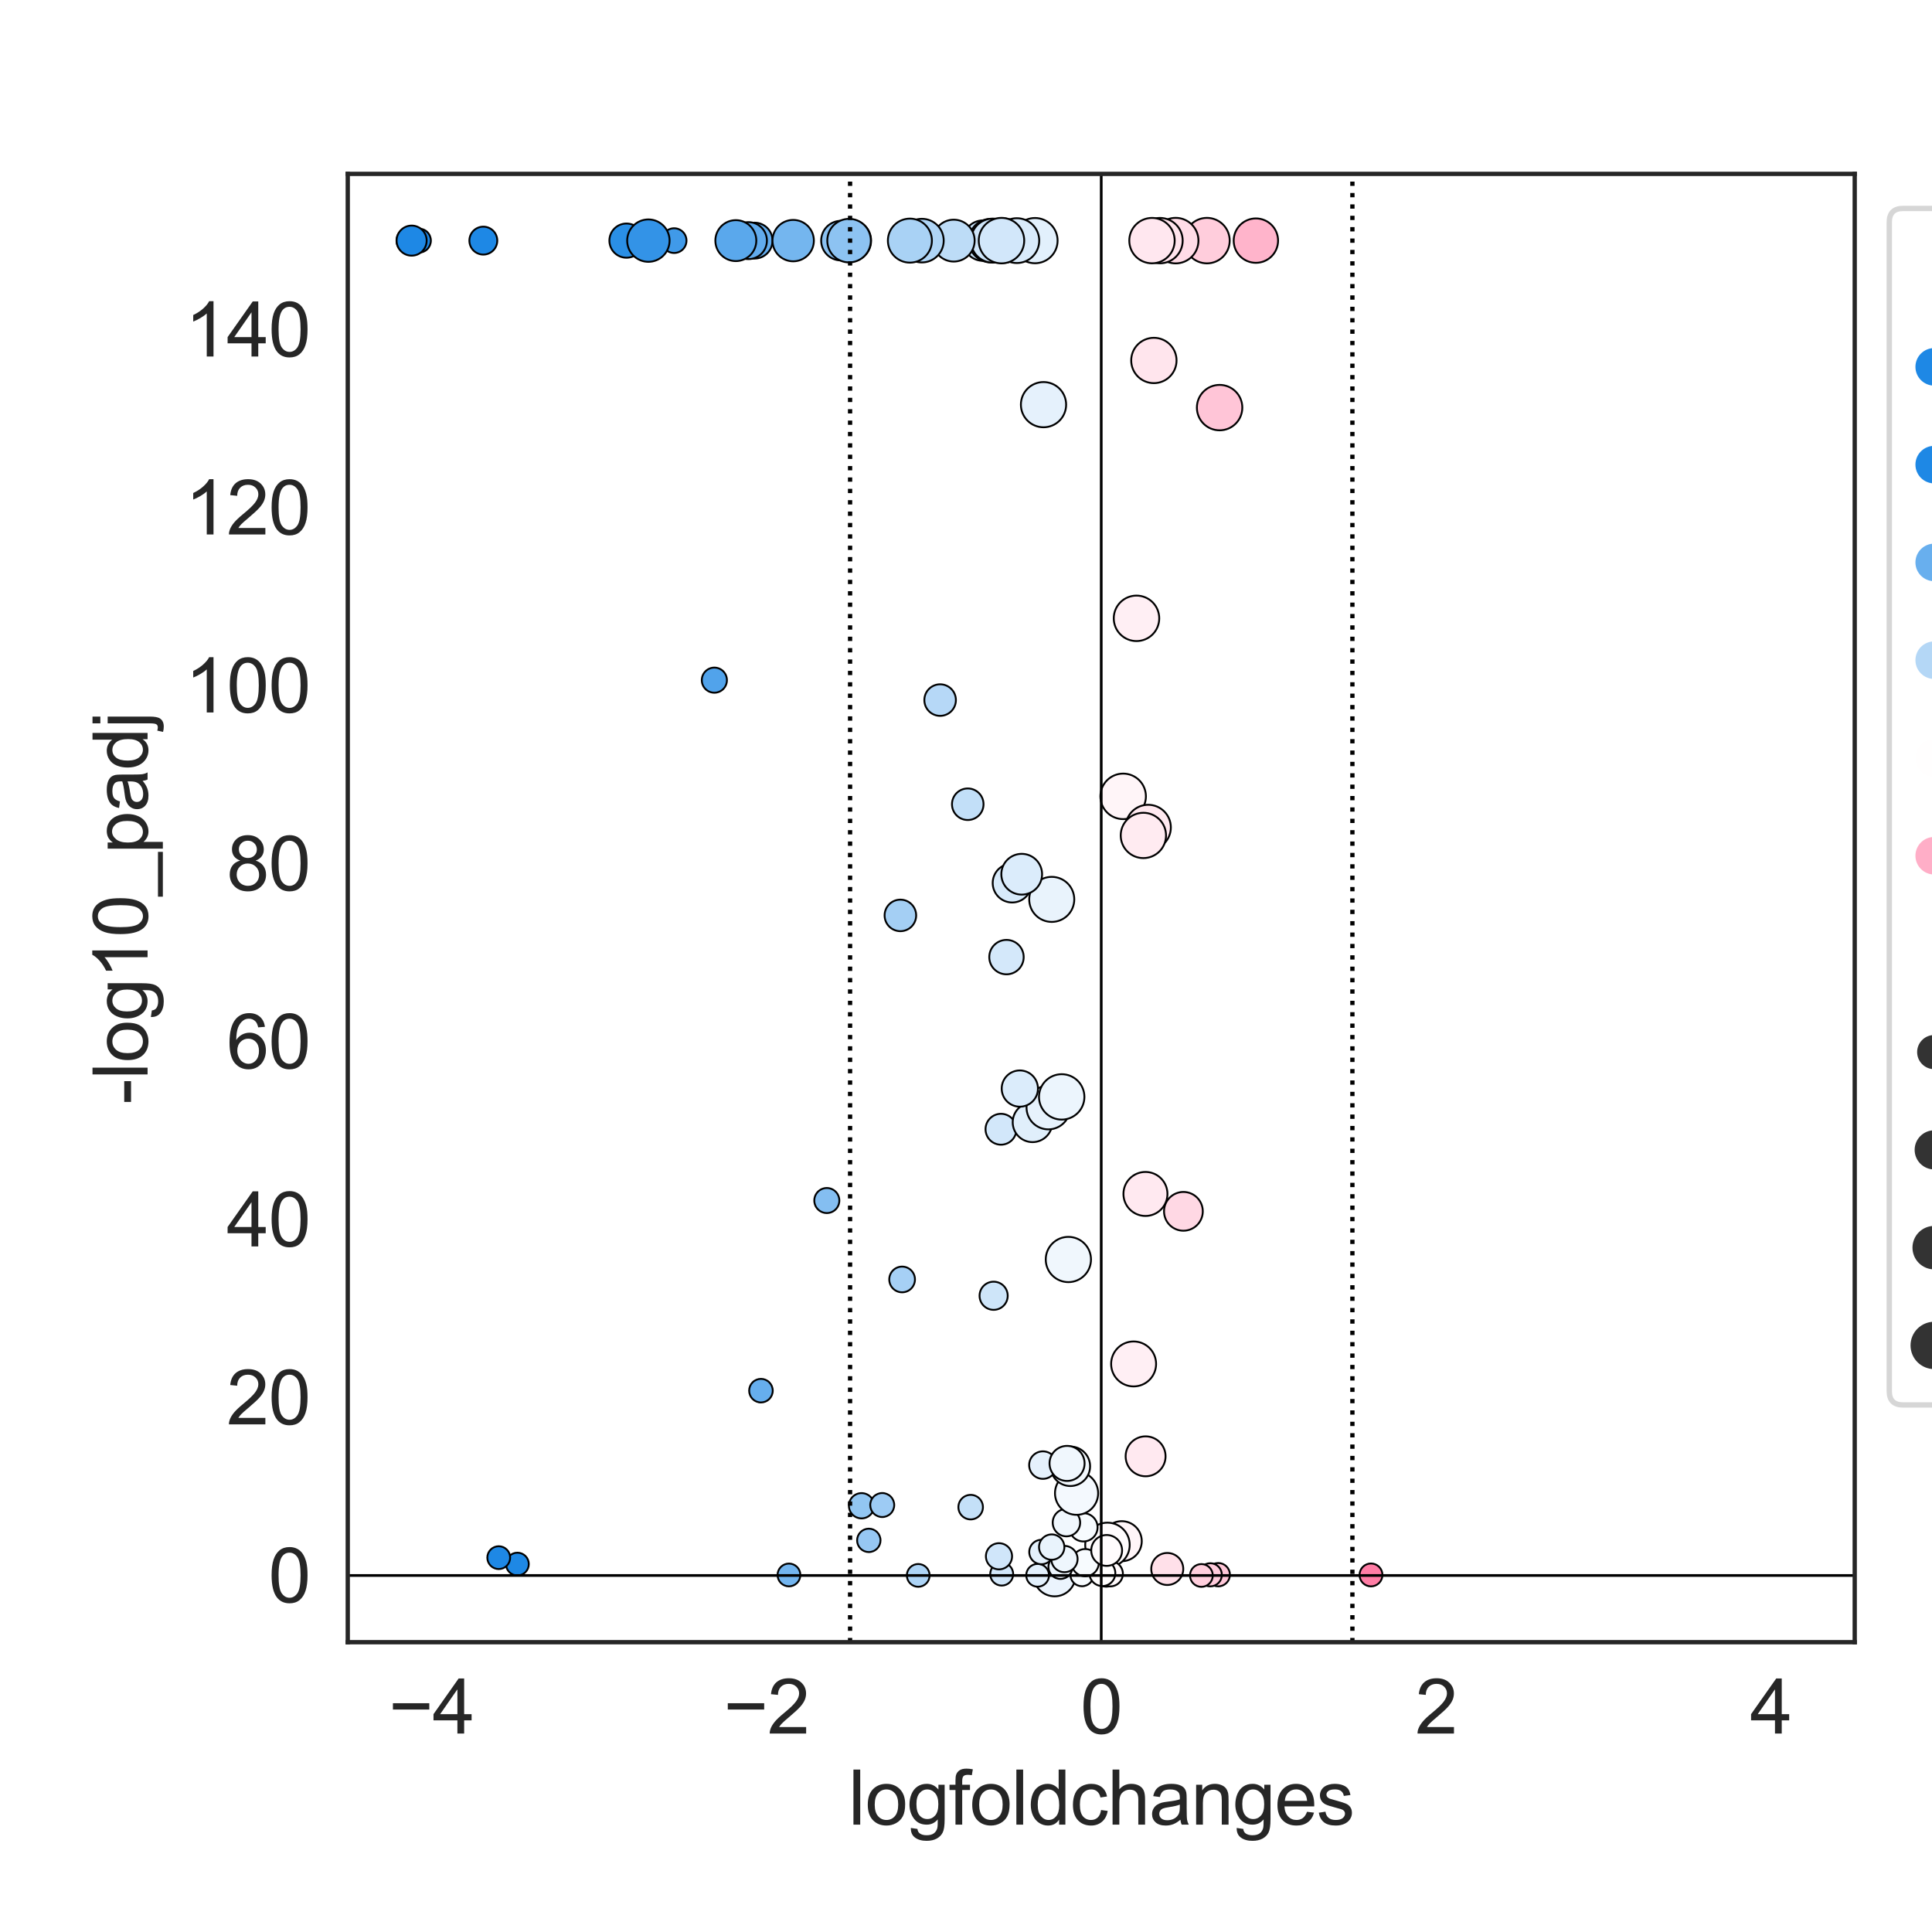 <?xml version="1.0" encoding="utf-8" standalone="no"?>
<!DOCTYPE svg PUBLIC "-//W3C//DTD SVG 1.1//EN"
  "http://www.w3.org/Graphics/SVG/1.1/DTD/svg11.dtd">
<svg xmlns:xlink="http://www.w3.org/1999/xlink" width="360pt" height="360pt" viewBox="0 0 360 360" xmlns="http://www.w3.org/2000/svg" version="1.1">
 <defs>
  <style type="text/css">*{stroke-linejoin: round; stroke-linecap: butt}</style>
 </defs>
 <g id="figure_1">
  <g id="patch_1">
   <path d="M 0 360 
L 360 360 
L 360 0 
L 0 0 
z
" style="fill: #ffffff"/>
  </g>
  <g id="axes_1">
   <g id="patch_2">
    <path d="M 64.8 306 
L 345.6 306 
L 345.6 32.4 
L 64.8 32.4 
z
" style="fill: #ffffff"/>
   </g>
   <g id="matplotlib.axis_1">
    <g id="xtick_1">
     <g id="text_1">
      <!-- −4 -->
      <g style="fill: #262626" transform="translate(72.419 323.021) scale(0.14 -0.14)">
       <defs>
        <path id="ArialMT-2212" d="M 3381 1997 
L 356 1997 
L 356 2522 
L 3381 2522 
L 3381 1997 
z
" transform="scale(0.016)"/>
        <path id="ArialMT-34" d="M 2069 0 
L 2069 1097 
L 81 1097 
L 81 1613 
L 2172 4581 
L 2631 4581 
L 2631 1613 
L 3250 1613 
L 3250 1097 
L 2631 1097 
L 2631 0 
L 2069 0 
z
M 2069 1613 
L 2069 3678 
L 634 1613 
L 2069 1613 
z
" transform="scale(0.016)"/>
       </defs>
       <use xlink:href="#ArialMT-2212"/>
       <use xlink:href="#ArialMT-34" x="58.398"/>
      </g>
     </g>
    </g>
    <g id="xtick_2">
     <g id="text_2">
      <!-- −2 -->
      <g style="fill: #262626" transform="translate(134.819 323.021) scale(0.14 -0.14)">
       <defs>
        <path id="ArialMT-32" d="M 3222 541 
L 3222 0 
L 194 0 
Q 188 203 259 391 
Q 375 700 629 1000 
Q 884 1300 1366 1694 
Q 2113 2306 2375 2664 
Q 2638 3022 2638 3341 
Q 2638 3675 2398 3904 
Q 2159 4134 1775 4134 
Q 1369 4134 1125 3890 
Q 881 3647 878 3216 
L 300 3275 
Q 359 3922 746 4261 
Q 1134 4600 1788 4600 
Q 2447 4600 2831 4234 
Q 3216 3869 3216 3328 
Q 3216 3053 3103 2787 
Q 2991 2522 2730 2228 
Q 2469 1934 1863 1422 
Q 1356 997 1212 845 
Q 1069 694 975 541 
L 3222 541 
z
" transform="scale(0.016)"/>
       </defs>
       <use xlink:href="#ArialMT-2212"/>
       <use xlink:href="#ArialMT-32" x="58.398"/>
      </g>
     </g>
    </g>
    <g id="xtick_3">
     <g id="text_3">
      <!-- 0 -->
      <g style="fill: #262626" transform="translate(201.307 323.021) scale(0.14 -0.14)">
       <defs>
        <path id="ArialMT-30" d="M 266 2259 
Q 266 3072 433 3567 
Q 600 4063 929 4331 
Q 1259 4600 1759 4600 
Q 2128 4600 2406 4451 
Q 2684 4303 2865 4023 
Q 3047 3744 3150 3342 
Q 3253 2941 3253 2259 
Q 3253 1453 3087 958 
Q 2922 463 2592 192 
Q 2263 -78 1759 -78 
Q 1097 -78 719 397 
Q 266 969 266 2259 
z
M 844 2259 
Q 844 1131 1108 757 
Q 1372 384 1759 384 
Q 2147 384 2411 759 
Q 2675 1134 2675 2259 
Q 2675 3391 2411 3762 
Q 2147 4134 1753 4134 
Q 1366 4134 1134 3806 
Q 844 3388 844 2259 
z
" transform="scale(0.016)"/>
       </defs>
       <use xlink:href="#ArialMT-30"/>
      </g>
     </g>
    </g>
    <g id="xtick_4">
     <g id="text_4">
      <!-- 2 -->
      <g style="fill: #262626" transform="translate(263.707 323.021) scale(0.14 -0.14)">
       <use xlink:href="#ArialMT-32"/>
      </g>
     </g>
    </g>
    <g id="xtick_5">
     <g id="text_5">
      <!-- 4 -->
      <g style="fill: #262626" transform="translate(326.107 323.021) scale(0.14 -0.14)">
       <use xlink:href="#ArialMT-34"/>
      </g>
     </g>
    </g>
    <g id="text_6">
     <!-- logfoldchanges -->
     <g style="fill: #262626" transform="translate(158.111 339.995) scale(0.14 -0.14)">
      <defs>
       <path id="ArialMT-6c" d="M 409 0 
L 409 4581 
L 972 4581 
L 972 0 
L 409 0 
z
" transform="scale(0.016)"/>
       <path id="ArialMT-6f" d="M 213 1659 
Q 213 2581 725 3025 
Q 1153 3394 1769 3394 
Q 2453 3394 2887 2945 
Q 3322 2497 3322 1706 
Q 3322 1066 3130 698 
Q 2938 331 2570 128 
Q 2203 -75 1769 -75 
Q 1072 -75 642 372 
Q 213 819 213 1659 
z
M 791 1659 
Q 791 1022 1069 705 
Q 1347 388 1769 388 
Q 2188 388 2466 706 
Q 2744 1025 2744 1678 
Q 2744 2294 2464 2611 
Q 2184 2928 1769 2928 
Q 1347 2928 1069 2612 
Q 791 2297 791 1659 
z
" transform="scale(0.016)"/>
       <path id="ArialMT-67" d="M 319 -275 
L 866 -356 
Q 900 -609 1056 -725 
Q 1266 -881 1628 -881 
Q 2019 -881 2231 -725 
Q 2444 -569 2519 -288 
Q 2563 -116 2559 434 
Q 2191 0 1641 0 
Q 956 0 581 494 
Q 206 988 206 1678 
Q 206 2153 378 2554 
Q 550 2956 876 3175 
Q 1203 3394 1644 3394 
Q 2231 3394 2613 2919 
L 2613 3319 
L 3131 3319 
L 3131 450 
Q 3131 -325 2973 -648 
Q 2816 -972 2473 -1159 
Q 2131 -1347 1631 -1347 
Q 1038 -1347 672 -1080 
Q 306 -813 319 -275 
z
M 784 1719 
Q 784 1066 1043 766 
Q 1303 466 1694 466 
Q 2081 466 2343 764 
Q 2606 1063 2606 1700 
Q 2606 2309 2336 2618 
Q 2066 2928 1684 2928 
Q 1309 2928 1046 2623 
Q 784 2319 784 1719 
z
" transform="scale(0.016)"/>
       <path id="ArialMT-66" d="M 556 0 
L 556 2881 
L 59 2881 
L 59 3319 
L 556 3319 
L 556 3672 
Q 556 4006 616 4169 
Q 697 4388 901 4523 
Q 1106 4659 1475 4659 
Q 1713 4659 2000 4603 
L 1916 4113 
Q 1741 4144 1584 4144 
Q 1328 4144 1222 4034 
Q 1116 3925 1116 3625 
L 1116 3319 
L 1763 3319 
L 1763 2881 
L 1116 2881 
L 1116 0 
L 556 0 
z
" transform="scale(0.016)"/>
       <path id="ArialMT-64" d="M 2575 0 
L 2575 419 
Q 2259 -75 1647 -75 
Q 1250 -75 917 144 
Q 584 363 401 755 
Q 219 1147 219 1656 
Q 219 2153 384 2558 
Q 550 2963 881 3178 
Q 1213 3394 1622 3394 
Q 1922 3394 2156 3267 
Q 2391 3141 2538 2938 
L 2538 4581 
L 3097 4581 
L 3097 0 
L 2575 0 
z
M 797 1656 
Q 797 1019 1065 703 
Q 1334 388 1700 388 
Q 2069 388 2326 689 
Q 2584 991 2584 1609 
Q 2584 2291 2321 2609 
Q 2059 2928 1675 2928 
Q 1300 2928 1048 2622 
Q 797 2316 797 1656 
z
" transform="scale(0.016)"/>
       <path id="ArialMT-63" d="M 2588 1216 
L 3141 1144 
Q 3050 572 2676 248 
Q 2303 -75 1759 -75 
Q 1078 -75 664 370 
Q 250 816 250 1647 
Q 250 2184 428 2587 
Q 606 2991 970 3192 
Q 1334 3394 1763 3394 
Q 2303 3394 2647 3120 
Q 2991 2847 3088 2344 
L 2541 2259 
Q 2463 2594 2264 2762 
Q 2066 2931 1784 2931 
Q 1359 2931 1093 2626 
Q 828 2322 828 1663 
Q 828 994 1084 691 
Q 1341 388 1753 388 
Q 2084 388 2306 591 
Q 2528 794 2588 1216 
z
" transform="scale(0.016)"/>
       <path id="ArialMT-68" d="M 422 0 
L 422 4581 
L 984 4581 
L 984 2938 
Q 1378 3394 1978 3394 
Q 2347 3394 2619 3248 
Q 2891 3103 3008 2847 
Q 3125 2591 3125 2103 
L 3125 0 
L 2563 0 
L 2563 2103 
Q 2563 2525 2380 2717 
Q 2197 2909 1863 2909 
Q 1613 2909 1392 2779 
Q 1172 2650 1078 2428 
Q 984 2206 984 1816 
L 984 0 
L 422 0 
z
" transform="scale(0.016)"/>
       <path id="ArialMT-61" d="M 2588 409 
Q 2275 144 1986 34 
Q 1697 -75 1366 -75 
Q 819 -75 525 192 
Q 231 459 231 875 
Q 231 1119 342 1320 
Q 453 1522 633 1644 
Q 813 1766 1038 1828 
Q 1203 1872 1538 1913 
Q 2219 1994 2541 2106 
Q 2544 2222 2544 2253 
Q 2544 2597 2384 2738 
Q 2169 2928 1744 2928 
Q 1347 2928 1158 2789 
Q 969 2650 878 2297 
L 328 2372 
Q 403 2725 575 2942 
Q 747 3159 1072 3276 
Q 1397 3394 1825 3394 
Q 2250 3394 2515 3294 
Q 2781 3194 2906 3042 
Q 3031 2891 3081 2659 
Q 3109 2516 3109 2141 
L 3109 1391 
Q 3109 606 3145 398 
Q 3181 191 3288 0 
L 2700 0 
Q 2613 175 2588 409 
z
M 2541 1666 
Q 2234 1541 1622 1453 
Q 1275 1403 1131 1340 
Q 988 1278 909 1158 
Q 831 1038 831 891 
Q 831 666 1001 516 
Q 1172 366 1500 366 
Q 1825 366 2078 508 
Q 2331 650 2450 897 
Q 2541 1088 2541 1459 
L 2541 1666 
z
" transform="scale(0.016)"/>
       <path id="ArialMT-6e" d="M 422 0 
L 422 3319 
L 928 3319 
L 928 2847 
Q 1294 3394 1984 3394 
Q 2284 3394 2536 3286 
Q 2788 3178 2913 3003 
Q 3038 2828 3088 2588 
Q 3119 2431 3119 2041 
L 3119 0 
L 2556 0 
L 2556 2019 
Q 2556 2363 2490 2533 
Q 2425 2703 2258 2804 
Q 2091 2906 1866 2906 
Q 1506 2906 1245 2678 
Q 984 2450 984 1813 
L 984 0 
L 422 0 
z
" transform="scale(0.016)"/>
       <path id="ArialMT-65" d="M 2694 1069 
L 3275 997 
Q 3138 488 2766 206 
Q 2394 -75 1816 -75 
Q 1088 -75 661 373 
Q 234 822 234 1631 
Q 234 2469 665 2931 
Q 1097 3394 1784 3394 
Q 2450 3394 2872 2941 
Q 3294 2488 3294 1666 
Q 3294 1616 3291 1516 
L 816 1516 
Q 847 969 1125 678 
Q 1403 388 1819 388 
Q 2128 388 2347 550 
Q 2566 713 2694 1069 
z
M 847 1978 
L 2700 1978 
Q 2663 2397 2488 2606 
Q 2219 2931 1791 2931 
Q 1403 2931 1139 2672 
Q 875 2413 847 1978 
z
" transform="scale(0.016)"/>
       <path id="ArialMT-73" d="M 197 991 
L 753 1078 
Q 800 744 1014 566 
Q 1228 388 1613 388 
Q 2000 388 2187 545 
Q 2375 703 2375 916 
Q 2375 1106 2209 1216 
Q 2094 1291 1634 1406 
Q 1016 1563 777 1677 
Q 538 1791 414 1992 
Q 291 2194 291 2438 
Q 291 2659 392 2848 
Q 494 3038 669 3163 
Q 800 3259 1026 3326 
Q 1253 3394 1513 3394 
Q 1903 3394 2198 3281 
Q 2494 3169 2634 2976 
Q 2775 2784 2828 2463 
L 2278 2388 
Q 2241 2644 2061 2787 
Q 1881 2931 1553 2931 
Q 1166 2931 1000 2803 
Q 834 2675 834 2503 
Q 834 2394 903 2306 
Q 972 2216 1119 2156 
Q 1203 2125 1616 2013 
Q 2213 1853 2448 1751 
Q 2684 1650 2818 1456 
Q 2953 1263 2953 975 
Q 2953 694 2789 445 
Q 2625 197 2315 61 
Q 2006 -75 1616 -75 
Q 969 -75 630 194 
Q 291 463 197 991 
z
" transform="scale(0.016)"/>
      </defs>
      <use xlink:href="#ArialMT-6c"/>
      <use xlink:href="#ArialMT-6f" x="22.217"/>
      <use xlink:href="#ArialMT-67" x="77.832"/>
      <use xlink:href="#ArialMT-66" x="133.447"/>
      <use xlink:href="#ArialMT-6f" x="161.23"/>
      <use xlink:href="#ArialMT-6c" x="216.846"/>
      <use xlink:href="#ArialMT-64" x="239.062"/>
      <use xlink:href="#ArialMT-63" x="294.678"/>
      <use xlink:href="#ArialMT-68" x="344.678"/>
      <use xlink:href="#ArialMT-61" x="400.293"/>
      <use xlink:href="#ArialMT-6e" x="455.908"/>
      <use xlink:href="#ArialMT-67" x="511.523"/>
      <use xlink:href="#ArialMT-65" x="567.139"/>
      <use xlink:href="#ArialMT-73" x="622.754"/>
     </g>
    </g>
   </g>
   <g id="matplotlib.axis_2">
    <g id="ytick_1">
     <g id="text_7">
      <!-- 0 -->
      <g style="fill: #262626" transform="translate(50.015 298.578) scale(0.14 -0.14)">
       <use xlink:href="#ArialMT-30"/>
      </g>
     </g>
    </g>
    <g id="ytick_2">
     <g id="text_8">
      <!-- 20 -->
      <g style="fill: #262626" transform="translate(42.229 265.413) scale(0.14 -0.14)">
       <use xlink:href="#ArialMT-32"/>
       <use xlink:href="#ArialMT-30" x="55.615"/>
      </g>
     </g>
    </g>
    <g id="ytick_3">
     <g id="text_9">
      <!-- 40 -->
      <g style="fill: #262626" transform="translate(42.229 232.249) scale(0.14 -0.14)">
       <use xlink:href="#ArialMT-34"/>
       <use xlink:href="#ArialMT-30" x="55.615"/>
      </g>
     </g>
    </g>
    <g id="ytick_4">
     <g id="text_10">
      <!-- 60 -->
      <g style="fill: #262626" transform="translate(42.229 199.085) scale(0.14 -0.14)">
       <defs>
        <path id="ArialMT-36" d="M 3184 3459 
L 2625 3416 
Q 2550 3747 2413 3897 
Q 2184 4138 1850 4138 
Q 1581 4138 1378 3988 
Q 1113 3794 959 3422 
Q 806 3050 800 2363 
Q 1003 2672 1297 2822 
Q 1591 2972 1913 2972 
Q 2475 2972 2870 2558 
Q 3266 2144 3266 1488 
Q 3266 1056 3080 686 
Q 2894 316 2569 119 
Q 2244 -78 1831 -78 
Q 1128 -78 684 439 
Q 241 956 241 2144 
Q 241 3472 731 4075 
Q 1159 4600 1884 4600 
Q 2425 4600 2770 4297 
Q 3116 3994 3184 3459 
z
M 888 1484 
Q 888 1194 1011 928 
Q 1134 663 1356 523 
Q 1578 384 1822 384 
Q 2178 384 2434 671 
Q 2691 959 2691 1453 
Q 2691 1928 2437 2201 
Q 2184 2475 1800 2475 
Q 1419 2475 1153 2201 
Q 888 1928 888 1484 
z
" transform="scale(0.016)"/>
       </defs>
       <use xlink:href="#ArialMT-36"/>
       <use xlink:href="#ArialMT-30" x="55.615"/>
      </g>
     </g>
    </g>
    <g id="ytick_5">
     <g id="text_11">
      <!-- 80 -->
      <g style="fill: #262626" transform="translate(42.229 165.921) scale(0.14 -0.14)">
       <defs>
        <path id="ArialMT-38" d="M 1131 2484 
Q 781 2613 612 2850 
Q 444 3088 444 3419 
Q 444 3919 803 4259 
Q 1163 4600 1759 4600 
Q 2359 4600 2725 4251 
Q 3091 3903 3091 3403 
Q 3091 3084 2923 2848 
Q 2756 2613 2416 2484 
Q 2838 2347 3058 2040 
Q 3278 1734 3278 1309 
Q 3278 722 2862 322 
Q 2447 -78 1769 -78 
Q 1091 -78 675 323 
Q 259 725 259 1325 
Q 259 1772 486 2073 
Q 713 2375 1131 2484 
z
M 1019 3438 
Q 1019 3113 1228 2906 
Q 1438 2700 1772 2700 
Q 2097 2700 2305 2904 
Q 2513 3109 2513 3406 
Q 2513 3716 2298 3927 
Q 2084 4138 1766 4138 
Q 1444 4138 1231 3931 
Q 1019 3725 1019 3438 
z
M 838 1322 
Q 838 1081 952 856 
Q 1066 631 1291 507 
Q 1516 384 1775 384 
Q 2178 384 2440 643 
Q 2703 903 2703 1303 
Q 2703 1709 2433 1975 
Q 2163 2241 1756 2241 
Q 1359 2241 1098 1978 
Q 838 1716 838 1322 
z
" transform="scale(0.016)"/>
       </defs>
       <use xlink:href="#ArialMT-38"/>
       <use xlink:href="#ArialMT-30" x="55.615"/>
      </g>
     </g>
    </g>
    <g id="ytick_6">
     <g id="text_12">
      <!-- 100 -->
      <g style="fill: #262626" transform="translate(34.444 132.757) scale(0.14 -0.14)">
       <defs>
        <path id="ArialMT-31" d="M 2384 0 
L 1822 0 
L 1822 3584 
Q 1619 3391 1289 3197 
Q 959 3003 697 2906 
L 697 3450 
Q 1169 3672 1522 3987 
Q 1875 4303 2022 4600 
L 2384 4600 
L 2384 0 
z
" transform="scale(0.016)"/>
       </defs>
       <use xlink:href="#ArialMT-31"/>
       <use xlink:href="#ArialMT-30" x="55.615"/>
       <use xlink:href="#ArialMT-30" x="111.23"/>
      </g>
     </g>
    </g>
    <g id="ytick_7">
     <g id="text_13">
      <!-- 120 -->
      <g style="fill: #262626" transform="translate(34.444 99.593) scale(0.14 -0.14)">
       <use xlink:href="#ArialMT-31"/>
       <use xlink:href="#ArialMT-32" x="55.615"/>
       <use xlink:href="#ArialMT-30" x="111.23"/>
      </g>
     </g>
    </g>
    <g id="ytick_8">
     <g id="text_14">
      <!-- 140 -->
      <g style="fill: #262626" transform="translate(34.444 66.429) scale(0.14 -0.14)">
       <use xlink:href="#ArialMT-31"/>
       <use xlink:href="#ArialMT-34" x="55.615"/>
       <use xlink:href="#ArialMT-30" x="111.23"/>
      </g>
     </g>
    </g>
    <g id="text_15">
     <!-- -log10_padj -->
     <g style="fill: #262626" transform="translate(27.497 205.783) rotate(-90) scale(0.14 -0.14)">
      <defs>
       <path id="ArialMT-2d" d="M 203 1375 
L 203 1941 
L 1931 1941 
L 1931 1375 
L 203 1375 
z
" transform="scale(0.016)"/>
       <path id="ArialMT-5f" d="M -97 -1272 
L -97 -866 
L 3631 -866 
L 3631 -1272 
L -97 -1272 
z
" transform="scale(0.016)"/>
       <path id="ArialMT-70" d="M 422 -1272 
L 422 3319 
L 934 3319 
L 934 2888 
Q 1116 3141 1344 3267 
Q 1572 3394 1897 3394 
Q 2322 3394 2647 3175 
Q 2972 2956 3137 2557 
Q 3303 2159 3303 1684 
Q 3303 1175 3120 767 
Q 2938 359 2589 142 
Q 2241 -75 1856 -75 
Q 1575 -75 1351 44 
Q 1128 163 984 344 
L 984 -1272 
L 422 -1272 
z
M 931 1641 
Q 931 1000 1190 694 
Q 1450 388 1819 388 
Q 2194 388 2461 705 
Q 2728 1022 2728 1688 
Q 2728 2322 2467 2637 
Q 2206 2953 1844 2953 
Q 1484 2953 1207 2617 
Q 931 2281 931 1641 
z
" transform="scale(0.016)"/>
       <path id="ArialMT-6a" d="M 419 3928 
L 419 4581 
L 981 4581 
L 981 3928 
L 419 3928 
z
M -294 -1288 
L -188 -809 
Q -19 -853 78 -853 
Q 250 -853 334 -739 
Q 419 -625 419 -169 
L 419 3319 
L 981 3319 
L 981 -181 
Q 981 -794 822 -1034 
Q 619 -1347 147 -1347 
Q -81 -1347 -294 -1288 
z
" transform="scale(0.016)"/>
      </defs>
      <use xlink:href="#ArialMT-2d"/>
      <use xlink:href="#ArialMT-6c" x="33.301"/>
      <use xlink:href="#ArialMT-6f" x="55.518"/>
      <use xlink:href="#ArialMT-67" x="111.133"/>
      <use xlink:href="#ArialMT-31" x="166.748"/>
      <use xlink:href="#ArialMT-30" x="222.363"/>
      <use xlink:href="#ArialMT-5f" x="277.979"/>
      <use xlink:href="#ArialMT-70" x="333.594"/>
      <use xlink:href="#ArialMT-61" x="389.209"/>
      <use xlink:href="#ArialMT-64" x="444.824"/>
      <use xlink:href="#ArialMT-6a" x="500.439"/>
     </g>
    </g>
   </g>
   <g id="PathCollection_1">
    <path d="M 224.897 49.074 
C 226.021 49.074 227.099 48.628 227.894 47.833 
C 228.689 47.038 229.135 45.96 229.135 44.836 
C 229.135 43.712 228.689 42.634 227.894 41.84 
C 227.099 41.045 226.021 40.599 224.897 40.599 
C 223.774 40.599 222.696 41.045 221.901 41.84 
C 221.106 42.634 220.66 43.712 220.66 44.836 
C 220.66 45.96 221.106 47.038 221.901 47.833 
C 222.696 48.628 223.774 49.074 224.897 49.074 
z
" clip-path="url(#p306bde9648)" style="fill: #ffcddc; stroke: #000000; stroke-width: 0.346"/>
    <path d="M 219.07 49.079 
C 220.195 49.079 221.275 48.632 222.07 47.836 
C 222.866 47.041 223.313 45.962 223.313 44.836 
C 223.313 43.711 222.866 42.632 222.07 41.836 
C 221.275 41.041 220.195 40.594 219.07 40.594 
C 217.945 40.594 216.866 41.041 216.07 41.836 
C 215.275 42.632 214.828 43.711 214.828 44.836 
C 214.828 45.962 215.275 47.041 216.07 47.836 
C 216.866 48.632 217.945 49.079 219.07 49.079 
z
" clip-path="url(#p306bde9648)" style="fill: #ffdce7; stroke: #000000; stroke-width: 0.346"/>
    <path d="M 216.15 49.063 
C 217.271 49.063 218.346 48.618 219.138 47.825 
C 219.931 47.032 220.376 45.957 220.376 44.836 
C 220.376 43.715 219.931 42.64 219.138 41.848 
C 218.346 41.055 217.271 40.61 216.15 40.61 
C 215.029 40.61 213.954 41.055 213.161 41.848 
C 212.368 42.64 211.923 43.715 211.923 44.836 
C 211.923 45.957 212.368 47.032 213.161 47.825 
C 213.954 48.618 215.029 49.063 216.15 49.063 
z
" clip-path="url(#p306bde9648)" style="fill: #ffe3ec; stroke: #000000; stroke-width: 0.346"/>
    <path d="M 234.015 48.972 
C 235.112 48.972 236.164 48.536 236.939 47.761 
C 237.715 46.985 238.151 45.933 238.151 44.836 
C 238.151 43.74 237.715 42.688 236.939 41.912 
C 236.164 41.137 235.112 40.701 234.015 40.701 
C 232.919 40.701 231.867 41.137 231.091 41.912 
C 230.316 42.688 229.88 43.74 229.88 44.836 
C 229.88 45.933 230.316 46.985 231.091 47.761 
C 231.867 48.536 232.919 48.972 234.015 48.972 
z
" clip-path="url(#p306bde9648)" style="fill: #ffb4cb; stroke: #000000; stroke-width: 0.346"/>
    <path d="M 214.656 49.065 
C 215.778 49.065 216.853 48.62 217.646 47.827 
C 218.44 47.034 218.885 45.958 218.885 44.836 
C 218.885 43.715 218.44 42.639 217.646 41.846 
C 216.853 41.053 215.778 40.607 214.656 40.607 
C 213.535 40.607 212.459 41.053 211.666 41.846 
C 210.873 42.639 210.427 43.715 210.427 44.836 
C 210.427 45.958 210.873 47.034 211.666 47.827 
C 212.459 48.62 213.535 49.065 214.656 49.065 
z
" clip-path="url(#p306bde9648)" style="fill: #ffe7ef; stroke: #000000; stroke-width: 0.346"/>
    <path d="M 215.007 71.392 
C 216.128 71.392 217.202 70.947 217.994 70.155 
C 218.787 69.363 219.232 68.288 219.232 67.168 
C 219.232 66.048 218.787 64.973 217.994 64.181 
C 217.202 63.389 216.128 62.944 215.007 62.944 
C 213.887 62.944 212.813 63.389 212.02 64.181 
C 211.228 64.973 210.783 66.048 210.783 67.168 
C 210.783 68.288 211.228 69.363 212.02 70.155 
C 212.813 70.947 213.887 71.392 215.007 71.392 
z
" clip-path="url(#p306bde9648)" style="fill: #ffe5ed; stroke: #000000; stroke-width: 0.346"/>
    <path d="M 227.255 80.186 
C 228.378 80.186 229.455 79.74 230.249 78.946 
C 231.043 78.152 231.489 77.075 231.489 75.953 
C 231.489 74.83 231.043 73.753 230.249 72.959 
C 229.455 72.165 228.378 71.719 227.255 71.719 
C 226.133 71.719 225.056 72.165 224.262 72.959 
C 223.468 73.753 223.022 74.83 223.022 75.953 
C 223.022 77.075 223.468 78.152 224.262 78.946 
C 225.056 79.74 226.133 80.186 227.255 80.186 
z
" clip-path="url(#p306bde9648)" style="fill: #ffc5d7; stroke: #000000; stroke-width: 0.346"/>
    <path d="M 211.77 119.456 
C 212.894 119.456 213.972 119.009 214.767 118.215 
C 215.562 117.42 216.008 116.342 216.008 115.218 
C 216.008 114.094 215.562 113.016 214.767 112.221 
C 213.972 111.426 212.894 110.98 211.77 110.98 
C 210.646 110.98 209.568 111.426 208.773 112.221 
C 207.979 113.016 207.532 114.094 207.532 115.218 
C 207.532 116.342 207.979 117.42 208.773 118.215 
C 209.568 119.009 210.646 119.456 211.77 119.456 
z
" clip-path="url(#p306bde9648)" style="fill: #ffeff4; stroke: #000000; stroke-width: 0.346"/>
    <path d="M 209.283 152.63 
C 210.408 152.63 211.487 152.183 212.282 151.388 
C 213.077 150.593 213.524 149.514 213.524 148.389 
C 213.524 147.264 213.077 146.186 212.282 145.39 
C 211.487 144.595 210.408 144.148 209.283 144.148 
C 208.159 144.148 207.08 144.595 206.285 145.39 
C 205.489 146.186 205.042 147.264 205.042 148.389 
C 205.042 149.514 205.489 150.593 206.285 151.388 
C 207.08 152.183 208.159 152.63 209.283 152.63 
z
" clip-path="url(#p306bde9648)" style="fill: #fff5f8; stroke: #000000; stroke-width: 0.346"/>
    <path d="M 213.949 158.405 
C 215.069 158.405 216.143 157.96 216.935 157.168 
C 217.727 156.377 218.172 155.302 218.172 154.182 
C 218.172 153.062 217.727 151.988 216.935 151.196 
C 216.143 150.404 215.069 149.959 213.949 149.959 
C 212.829 149.959 211.755 150.404 210.963 151.196 
C 210.171 151.988 209.726 153.062 209.726 154.182 
C 209.726 155.302 210.171 156.377 210.963 157.168 
C 211.755 157.96 212.829 158.405 213.949 158.405 
z
" clip-path="url(#p306bde9648)" style="fill: #ffe9f0; stroke: #000000; stroke-width: 0.346"/>
    <path d="M 213.051 159.895 
C 214.17 159.895 215.244 159.45 216.036 158.659 
C 216.828 157.867 217.273 156.793 217.273 155.673 
C 217.273 154.553 216.828 153.479 216.036 152.688 
C 215.244 151.896 214.17 151.451 213.051 151.451 
C 211.931 151.451 210.857 151.896 210.065 152.688 
C 209.274 153.479 208.829 154.553 208.829 155.673 
C 208.829 156.793 209.274 157.867 210.065 158.659 
C 210.857 159.45 211.931 159.895 213.051 159.895 
z
" clip-path="url(#p306bde9648)" style="fill: #ffebf1; stroke: #000000; stroke-width: 0.346"/>
    <path d="M 213.437 226.574 
C 214.525 226.574 215.568 226.142 216.337 225.373 
C 217.106 224.604 217.538 223.561 217.538 222.474 
C 217.538 221.386 217.106 220.343 216.337 219.574 
C 215.568 218.805 214.525 218.373 213.437 218.373 
C 212.35 218.373 211.307 218.805 210.538 219.574 
C 209.769 220.343 209.337 221.386 209.337 222.474 
C 209.337 223.561 209.769 224.604 210.538 225.373 
C 211.307 226.142 212.35 226.574 213.437 226.574 
z
" clip-path="url(#p306bde9648)" style="fill: #ffe9f0; stroke: #000000; stroke-width: 0.346"/>
    <path d="M 220.512 229.327 
C 221.47 229.327 222.388 228.946 223.066 228.269 
C 223.743 227.591 224.124 226.672 224.124 225.714 
C 224.124 224.757 223.743 223.838 223.066 223.16 
C 222.388 222.483 221.47 222.102 220.512 222.102 
C 219.554 222.102 218.635 222.483 217.957 223.16 
C 217.28 223.838 216.9 224.757 216.9 225.714 
C 216.9 226.672 217.28 227.591 217.957 228.269 
C 218.635 228.946 219.554 229.327 220.512 229.327 
z
" clip-path="url(#p306bde9648)" style="fill: #ffd8e4; stroke: #000000; stroke-width: 0.346"/>
    <path d="M 211.231 258.34 
C 212.342 258.34 213.408 257.898 214.194 257.113 
C 214.98 256.327 215.421 255.261 215.421 254.15 
C 215.421 253.039 214.98 251.973 214.194 251.188 
C 213.408 250.402 212.342 249.961 211.231 249.961 
C 210.12 249.961 209.055 250.402 208.269 251.188 
C 207.483 251.973 207.042 253.039 207.042 254.15 
C 207.042 255.261 207.483 256.327 208.269 257.113 
C 209.055 257.898 210.12 258.34 211.231 258.34 
z
" clip-path="url(#p306bde9648)" style="fill: #ffeff4; stroke: #000000; stroke-width: 0.346"/>
    <path d="M 213.467 275.084 
C 214.453 275.084 215.4 274.692 216.097 273.994 
C 216.795 273.296 217.187 272.35 217.187 271.363 
C 217.187 270.376 216.795 269.43 216.097 268.732 
C 215.4 268.035 214.453 267.643 213.467 267.643 
C 212.48 267.643 211.534 268.035 210.836 268.732 
C 210.138 269.43 209.746 270.376 209.746 271.363 
C 209.746 272.35 210.138 273.296 210.836 273.994 
C 211.534 274.692 212.48 275.084 213.467 275.084 
z
" clip-path="url(#p306bde9648)" style="fill: #ffe9f0; stroke: #000000; stroke-width: 0.346"/>
    <path d="M 209.02 290.911 
C 210.01 290.911 210.959 290.518 211.659 289.818 
C 212.359 289.118 212.752 288.169 212.752 287.179 
C 212.752 286.189 212.359 285.24 211.659 284.54 
C 210.959 283.84 210.01 283.447 209.02 283.447 
C 208.03 283.447 207.081 283.84 206.381 284.54 
C 205.681 285.24 205.288 286.189 205.288 287.179 
C 205.288 288.169 205.681 289.118 206.381 289.818 
C 207.081 290.518 208.03 290.911 209.02 290.911 
z
" clip-path="url(#p306bde9648)" style="fill: #fff5f8; stroke: #000000; stroke-width: 0.346"/>
    <path d="M 206.36 292.017 
C 207.459 292.017 208.514 291.58 209.291 290.802 
C 210.069 290.025 210.505 288.971 210.505 287.871 
C 210.505 286.772 210.069 285.717 209.291 284.94 
C 208.514 284.162 207.459 283.726 206.36 283.726 
C 205.26 283.726 204.206 284.162 203.429 284.94 
C 202.651 285.717 202.214 286.772 202.214 287.871 
C 202.214 288.971 202.651 290.025 203.429 290.802 
C 204.206 291.58 205.26 292.017 206.36 292.017 
z
" clip-path="url(#p306bde9648)" style="fill: #fffcfd; stroke: #000000; stroke-width: 0.346"/>
    <path d="M 217.502 295.337 
C 218.293 295.337 219.052 295.023 219.611 294.463 
C 220.17 293.904 220.485 293.145 220.485 292.354 
C 220.485 291.563 220.17 290.804 219.611 290.245 
C 219.052 289.686 218.293 289.371 217.502 289.371 
C 216.711 289.371 215.952 289.686 215.393 290.245 
C 214.833 290.804 214.519 291.563 214.519 292.354 
C 214.519 293.145 214.833 293.904 215.393 294.463 
C 215.952 295.023 216.711 295.337 217.502 295.337 
z
" clip-path="url(#p306bde9648)" style="fill: #ffe0e9; stroke: #000000; stroke-width: 0.346"/>
    <path d="M 227.003 295.594 
C 227.579 295.594 228.132 295.365 228.54 294.957 
C 228.948 294.55 229.177 293.997 229.177 293.42 
C 229.177 292.844 228.948 292.291 228.54 291.883 
C 228.132 291.476 227.579 291.247 227.003 291.247 
C 226.427 291.247 225.874 291.476 225.466 291.883 
C 225.058 292.291 224.829 292.844 224.829 293.42 
C 224.829 293.997 225.058 294.55 225.466 294.957 
C 225.874 295.365 226.427 295.594 227.003 295.594 
z
" clip-path="url(#p306bde9648)" style="fill: #ffc7d8; stroke: #000000; stroke-width: 0.346"/>
    <path d="M 225.516 295.599 
C 226.088 295.599 226.637 295.372 227.042 294.967 
C 227.447 294.562 227.674 294.013 227.674 293.441 
C 227.674 292.869 227.447 292.32 227.042 291.915 
C 226.637 291.51 226.088 291.283 225.516 291.283 
C 224.943 291.283 224.394 291.51 223.99 291.915 
C 223.585 292.32 223.358 292.869 223.358 293.441 
C 223.358 294.013 223.585 294.562 223.99 294.967 
C 224.394 295.372 224.943 295.599 225.516 295.599 
z
" clip-path="url(#p306bde9648)" style="fill: #ffcbdb; stroke: #000000; stroke-width: 0.346"/>
    <path d="M 255.464 295.599 
C 256.03 295.599 256.573 295.374 256.973 294.974 
C 257.373 294.574 257.597 294.031 257.597 293.466 
C 257.597 292.9 257.373 292.357 256.973 291.957 
C 256.573 291.557 256.03 291.333 255.464 291.333 
C 254.899 291.333 254.356 291.557 253.956 291.957 
C 253.556 292.357 253.331 292.9 253.331 293.466 
C 253.331 294.031 253.556 294.574 253.956 294.974 
C 254.356 295.374 254.899 295.599 255.464 295.599 
z
" clip-path="url(#p306bde9648)" style="fill: #ff7da5; stroke: #000000; stroke-width: 0.346"/>
    <path d="M 223.861 295.685 
C 224.424 295.685 224.963 295.462 225.361 295.064 
C 225.759 294.666 225.983 294.126 225.983 293.564 
C 225.983 293.001 225.759 292.461 225.361 292.063 
C 224.963 291.665 224.424 291.442 223.861 291.442 
C 223.298 291.442 222.758 291.665 222.36 292.063 
C 221.963 292.461 221.739 293.001 221.739 293.564 
C 221.739 294.126 221.963 294.666 222.36 295.064 
C 222.758 295.462 223.298 295.685 223.861 295.685 
z
" clip-path="url(#p306bde9648)" style="fill: #ffcfdd; stroke: #000000; stroke-width: 0.346"/>
    <path d="M 171.099 295.674 
C 171.662 295.674 172.202 295.45 172.599 295.052 
C 172.997 294.654 173.221 294.115 173.221 293.552 
C 173.221 292.99 172.997 292.45 172.599 292.052 
C 172.202 291.654 171.662 291.431 171.099 291.431 
C 170.537 291.431 169.997 291.654 169.599 292.052 
C 169.202 292.45 168.978 292.99 168.978 293.552 
C 168.978 294.115 169.202 294.654 169.599 295.052 
C 169.997 295.45 170.537 295.674 171.099 295.674 
z
" clip-path="url(#p306bde9648)" style="fill: #add4f6; stroke: #000000; stroke-width: 0.346"/>
    <path d="M 196.514 297.453 
C 197.55 297.453 198.545 297.041 199.278 296.308 
C 200.011 295.575 200.423 294.58 200.423 293.543 
C 200.423 292.506 200.011 291.512 199.278 290.779 
C 198.545 290.046 197.55 289.634 196.514 289.634 
C 195.477 289.634 194.482 290.046 193.749 290.779 
C 193.016 291.512 192.604 292.506 192.604 293.543 
C 192.604 294.58 193.016 295.575 193.749 296.308 
C 194.482 297.041 195.477 297.453 196.514 297.453 
z
" clip-path="url(#p306bde9648)" style="fill: #ebf4fd; stroke: #000000; stroke-width: 0.346"/>
    <path d="M 193.344 295.656 
C 193.907 295.656 194.448 295.433 194.846 295.034 
C 195.245 294.636 195.468 294.095 195.468 293.532 
C 195.468 292.969 195.245 292.428 194.846 292.03 
C 194.448 291.631 193.907 291.408 193.344 291.408 
C 192.781 291.408 192.24 291.631 191.842 292.03 
C 191.443 292.428 191.22 292.969 191.22 293.532 
C 191.22 294.095 191.443 294.636 191.842 295.034 
C 192.24 295.433 192.781 295.656 193.344 295.656 
z
" clip-path="url(#p306bde9648)" style="fill: #e2f0fc; stroke: #000000; stroke-width: 0.346"/>
    <path d="M 206.125 295.656 
C 206.694 295.656 207.24 295.43 207.643 295.027 
C 208.046 294.625 208.272 294.079 208.272 293.509 
C 208.272 292.94 208.046 292.394 207.643 291.991 
C 207.24 291.588 206.694 291.362 206.125 291.362 
C 205.555 291.362 205.009 291.588 204.606 291.991 
C 204.204 292.394 203.978 292.94 203.978 293.509 
C 203.978 294.079 204.204 294.625 204.606 295.027 
C 205.009 295.43 205.555 295.656 206.125 295.656 
z
" clip-path="url(#p306bde9648)" style="fill: #fffcfd; stroke: #000000; stroke-width: 0.346"/>
    <path d="M 147.01 295.593 
C 147.573 295.593 148.113 295.37 148.511 294.972 
C 148.909 294.574 149.133 294.034 149.133 293.471 
C 149.133 292.908 148.909 292.368 148.511 291.97 
C 148.113 291.571 147.573 291.348 147.01 291.348 
C 146.447 291.348 145.907 291.571 145.509 291.97 
C 145.111 292.368 144.887 292.908 144.887 293.471 
C 144.887 294.034 145.111 294.574 145.509 294.972 
C 145.907 295.37 146.447 295.593 147.01 295.593 
z
" clip-path="url(#p306bde9648)" style="fill: #73b5ef; stroke: #000000; stroke-width: 0.346"/>
    <path d="M 201.612 295.572 
C 202.186 295.572 202.737 295.344 203.143 294.938 
C 203.549 294.532 203.777 293.981 203.777 293.407 
C 203.777 292.833 203.549 292.282 203.143 291.876 
C 202.737 291.47 202.186 291.242 201.612 291.242 
C 201.038 291.242 200.487 291.47 200.081 291.876 
C 199.675 292.282 199.447 292.833 199.447 293.407 
C 199.447 293.981 199.675 294.532 200.081 294.938 
C 200.487 295.344 201.038 295.572 201.612 295.572 
z
" clip-path="url(#p306bde9648)" style="fill: #f7fbfe; stroke: #000000; stroke-width: 0.346"/>
    <path d="M 186.652 295.45 
C 187.22 295.45 187.764 295.224 188.165 294.823 
C 188.566 294.422 188.792 293.877 188.792 293.31 
C 188.792 292.743 188.566 292.198 188.165 291.797 
C 187.764 291.396 187.22 291.17 186.652 291.17 
C 186.085 291.17 185.54 291.396 185.139 291.797 
C 184.738 292.198 184.513 292.743 184.513 293.31 
C 184.513 293.877 184.738 294.422 185.139 294.823 
C 185.54 295.224 186.085 295.45 186.652 295.45 
z
" clip-path="url(#p306bde9648)" style="fill: #d2e7fa; stroke: #000000; stroke-width: 0.346"/>
    <path d="M 206.885 295.598 
C 207.508 295.598 208.106 295.351 208.546 294.91 
C 208.987 294.469 209.235 293.872 209.235 293.248 
C 209.235 292.625 208.987 292.027 208.546 291.587 
C 208.106 291.146 207.508 290.899 206.885 290.899 
C 206.262 290.899 205.664 291.146 205.223 291.587 
C 204.783 292.027 204.535 292.625 204.535 293.248 
C 204.535 293.872 204.783 294.469 205.223 294.91 
C 205.664 295.351 206.262 295.598 206.885 295.598 
z
" clip-path="url(#p306bde9648)" style="fill: #fffafc; stroke: #000000; stroke-width: 0.346"/>
    <path d="M 205.409 295.54 
C 206.049 295.54 206.664 295.286 207.117 294.833 
C 207.569 294.38 207.824 293.766 207.824 293.126 
C 207.824 292.485 207.569 291.871 207.117 291.418 
C 206.664 290.965 206.049 290.711 205.409 290.711 
C 204.769 290.711 204.155 290.965 203.702 291.418 
C 203.249 291.871 202.994 292.485 202.994 293.126 
C 202.994 293.766 203.249 294.38 203.702 294.833 
C 204.155 295.286 204.769 295.54 205.409 295.54 
z
" clip-path="url(#p306bde9648)" style="fill: #fffefe; stroke: #000000; stroke-width: 0.346"/>
    <path d="M 197.601 294.209 
C 198.195 294.209 198.766 293.973 199.186 293.552 
C 199.606 293.132 199.843 292.562 199.843 291.967 
C 199.843 291.372 199.606 290.802 199.186 290.382 
C 198.766 289.961 198.195 289.725 197.601 289.725 
C 197.006 289.725 196.436 289.961 196.015 290.382 
C 195.595 290.802 195.359 291.372 195.359 291.967 
C 195.359 292.562 195.595 293.132 196.015 293.552 
C 196.436 293.973 197.006 294.209 197.601 294.209 
z
" clip-path="url(#p306bde9648)" style="fill: #ecf5fd; stroke: #000000; stroke-width: 0.346"/>
    <path d="M 96.41 293.571 
C 96.974 293.571 97.514 293.347 97.913 292.948 
C 98.311 292.55 98.535 292.009 98.535 291.446 
C 98.535 290.882 98.311 290.342 97.913 289.943 
C 97.514 289.545 96.974 289.321 96.41 289.321 
C 95.847 289.321 95.306 289.545 94.908 289.943 
C 94.509 290.342 94.285 290.882 94.285 291.446 
C 94.285 292.009 94.509 292.55 94.908 292.948 
C 95.306 293.347 95.847 293.571 96.41 293.571 
z
" clip-path="url(#p306bde9648)" style="fill: #1e88e5; stroke: #000000; stroke-width: 0.346"/>
    <path d="M 202.21 293.723 
C 202.884 293.723 203.53 293.455 204.007 292.979 
C 204.483 292.502 204.751 291.856 204.751 291.182 
C 204.751 290.509 204.483 289.862 204.007 289.386 
C 203.53 288.909 202.884 288.642 202.21 288.642 
C 201.536 288.642 200.89 288.909 200.414 289.386 
C 199.937 289.862 199.669 290.509 199.669 291.182 
C 199.669 291.856 199.937 292.502 200.414 292.979 
C 200.89 293.455 201.536 293.723 202.21 293.723 
z
" clip-path="url(#p306bde9648)" style="fill: #f7fbfe; stroke: #000000; stroke-width: 0.346"/>
    <path d="M 198.346 292.954 
C 198.995 292.954 199.618 292.696 200.077 292.237 
C 200.536 291.777 200.794 291.154 200.794 290.505 
C 200.794 289.856 200.536 289.233 200.077 288.773 
C 199.618 288.314 198.995 288.056 198.346 288.056 
C 197.696 288.056 197.073 288.314 196.614 288.773 
C 196.155 289.233 195.897 289.856 195.897 290.505 
C 195.897 291.154 196.155 291.777 196.614 292.237 
C 197.073 292.696 197.696 292.954 198.346 292.954 
z
" clip-path="url(#p306bde9648)" style="fill: #eef6fd; stroke: #000000; stroke-width: 0.346"/>
    <path d="M 92.932 292.371 
C 93.496 292.371 94.036 292.147 94.435 291.749 
C 94.834 291.35 95.058 290.809 95.058 290.245 
C 95.058 289.682 94.834 289.141 94.435 288.742 
C 94.036 288.344 93.496 288.12 92.932 288.12 
C 92.368 288.12 91.827 288.344 91.428 288.742 
C 91.03 289.141 90.806 289.682 90.806 290.245 
C 90.806 290.809 91.03 291.35 91.428 291.749 
C 91.827 292.147 92.368 292.371 92.932 292.371 
z
" clip-path="url(#p306bde9648)" style="fill: #1e88e5; stroke: #000000; stroke-width: 0.346"/>
    <path d="M 186.147 292.429 
C 186.793 292.429 187.414 292.172 187.871 291.715 
C 188.328 291.257 188.585 290.637 188.585 289.991 
C 188.585 289.344 188.328 288.724 187.871 288.266 
C 187.414 287.809 186.793 287.552 186.147 287.552 
C 185.5 287.552 184.88 287.809 184.423 288.266 
C 183.965 288.724 183.709 289.344 183.709 289.991 
C 183.709 290.637 183.965 291.257 184.423 291.715 
C 184.88 292.172 185.5 292.429 186.147 292.429 
z
" clip-path="url(#p306bde9648)" style="fill: #d0e6fa; stroke: #000000; stroke-width: 0.346"/>
    <path d="M 194.063 291.47 
C 194.667 291.47 195.246 291.23 195.673 290.803 
C 196.1 290.376 196.34 289.797 196.34 289.193 
C 196.34 288.589 196.1 288.01 195.673 287.583 
C 195.246 287.155 194.667 286.916 194.063 286.916 
C 193.459 286.916 192.88 287.155 192.452 287.583 
C 192.025 288.01 191.785 288.589 191.785 289.193 
C 191.785 289.797 192.025 290.376 192.452 290.803 
C 192.88 291.23 193.459 291.47 194.063 291.47 
z
" clip-path="url(#p306bde9648)" style="fill: #e4f1fc; stroke: #000000; stroke-width: 0.346"/>
    <path d="M 206.21 291.777 
C 206.973 291.777 207.705 291.474 208.244 290.934 
C 208.783 290.395 209.086 289.664 209.086 288.901 
C 209.086 288.138 208.783 287.407 208.244 286.867 
C 207.705 286.328 206.973 286.025 206.21 286.025 
C 205.448 286.025 204.716 286.328 204.177 286.867 
C 203.637 287.407 203.334 288.138 203.334 288.901 
C 203.334 289.664 203.637 290.395 204.177 290.934 
C 204.716 291.474 205.448 291.777 206.21 291.777 
z
" clip-path="url(#p306bde9648)" style="fill: #fffcfd; stroke: #000000; stroke-width: 0.346"/>
    <path d="M 195.969 290.637 
C 196.595 290.637 197.196 290.388 197.639 289.946 
C 198.081 289.503 198.33 288.902 198.33 288.276 
C 198.33 287.65 198.081 287.05 197.639 286.607 
C 197.196 286.164 196.595 285.915 195.969 285.915 
C 195.343 285.915 194.743 286.164 194.3 286.607 
C 193.857 287.05 193.608 287.65 193.608 288.276 
C 193.608 288.902 193.857 289.503 194.3 289.946 
C 194.743 290.388 195.343 290.637 195.969 290.637 
z
" clip-path="url(#p306bde9648)" style="fill: #e9f3fc; stroke: #000000; stroke-width: 0.346"/>
    <path d="M 161.89 289.205 
C 162.468 289.205 163.023 288.975 163.432 288.566 
C 163.841 288.157 164.07 287.603 164.07 287.025 
C 164.07 286.446 163.841 285.892 163.432 285.483 
C 163.023 285.074 162.468 284.845 161.89 284.845 
C 161.312 284.845 160.757 285.074 160.349 285.483 
C 159.94 285.892 159.71 286.446 159.71 287.025 
C 159.71 287.603 159.94 288.157 160.349 288.566 
C 160.757 288.975 161.312 289.205 161.89 289.205 
z
" clip-path="url(#p306bde9648)" style="fill: #96c7f3; stroke: #000000; stroke-width: 0.346"/>
    <path d="M 201.884 287.227 
C 202.582 287.227 203.251 286.95 203.745 286.456 
C 204.239 285.963 204.516 285.293 204.516 284.595 
C 204.516 283.897 204.239 283.227 203.745 282.734 
C 203.251 282.24 202.582 281.963 201.884 281.963 
C 201.186 281.963 200.516 282.24 200.023 282.734 
C 199.529 283.227 199.252 283.897 199.252 284.595 
C 199.252 285.293 199.529 285.963 200.023 286.456 
C 200.516 286.95 201.186 287.227 201.884 287.227 
z
" clip-path="url(#p306bde9648)" style="fill: #f7fbfe; stroke: #000000; stroke-width: 0.346"/>
    <path d="M 198.714 286.275 
C 199.392 286.275 200.043 286.005 200.523 285.526 
C 201.002 285.046 201.272 284.395 201.272 283.717 
C 201.272 283.038 201.002 282.388 200.523 281.908 
C 200.043 281.428 199.392 281.159 198.714 281.159 
C 198.036 281.159 197.385 281.428 196.905 281.908 
C 196.426 282.388 196.156 283.038 196.156 283.717 
C 196.156 284.395 196.426 285.046 196.905 285.526 
C 197.385 286.005 198.036 286.275 198.714 286.275 
z
" clip-path="url(#p306bde9648)" style="fill: #f0f7fd; stroke: #000000; stroke-width: 0.346"/>
    <path d="M 180.869 283.12 
C 181.475 283.12 182.056 282.879 182.485 282.45 
C 182.914 282.021 183.155 281.44 183.155 280.834 
C 183.155 280.227 182.914 279.646 182.485 279.217 
C 182.056 278.788 181.475 278.548 180.869 278.548 
C 180.262 278.548 179.681 278.788 179.252 279.217 
C 178.823 279.646 178.583 280.227 178.583 280.834 
C 178.583 281.44 178.823 282.021 179.252 282.45 
C 179.681 282.879 180.262 283.12 180.869 283.12 
z
" clip-path="url(#p306bde9648)" style="fill: #c4e0f8; stroke: #000000; stroke-width: 0.346"/>
    <path d="M 160.537 282.932 
C 161.162 282.932 161.761 282.684 162.203 282.242 
C 162.645 281.8 162.893 281.201 162.893 280.576 
C 162.893 279.951 162.645 279.352 162.203 278.91 
C 161.761 278.468 161.162 278.22 160.537 278.22 
C 159.912 278.22 159.312 278.468 158.871 278.91 
C 158.429 279.352 158.18 279.951 158.18 280.576 
C 158.18 281.201 158.429 281.8 158.871 282.242 
C 159.312 282.684 159.912 282.932 160.537 282.932 
z
" clip-path="url(#p306bde9648)" style="fill: #92c6f2; stroke: #000000; stroke-width: 0.346"/>
    <path d="M 164.39 282.677 
C 164.982 282.677 165.551 282.442 165.97 282.023 
C 166.389 281.604 166.625 281.035 166.625 280.442 
C 166.625 279.85 166.389 279.281 165.97 278.862 
C 165.551 278.443 164.982 278.207 164.39 278.207 
C 163.797 278.207 163.229 278.443 162.809 278.862 
C 162.39 279.281 162.155 279.85 162.155 280.442 
C 162.155 281.035 162.39 281.604 162.809 282.023 
C 163.229 282.442 163.797 282.677 164.39 282.677 
z
" clip-path="url(#p306bde9648)" style="fill: #9dcbf4; stroke: #000000; stroke-width: 0.346"/>
    <path d="M 200.602 282.266 
C 201.668 282.266 202.691 281.842 203.445 281.088 
C 204.199 280.334 204.623 279.311 204.623 278.245 
C 204.623 277.179 204.199 276.156 203.445 275.402 
C 202.691 274.648 201.668 274.224 200.602 274.224 
C 199.536 274.224 198.513 274.648 197.759 275.402 
C 197.005 276.156 196.581 277.179 196.581 278.245 
C 196.581 279.311 197.005 280.334 197.759 281.088 
C 198.513 281.842 199.536 282.266 200.602 282.266 
z
" clip-path="url(#p306bde9648)" style="fill: #f4f9fe; stroke: #000000; stroke-width: 0.346"/>
    <path d="M 199.445 276.899 
C 200.421 276.899 201.357 276.511 202.048 275.821 
C 202.738 275.131 203.125 274.195 203.125 273.219 
C 203.125 272.243 202.738 271.307 202.048 270.617 
C 201.357 269.927 200.421 269.539 199.445 269.539 
C 198.47 269.539 197.533 269.927 196.843 270.617 
C 196.153 271.307 195.766 272.243 195.766 273.219 
C 195.766 274.195 196.153 275.131 196.843 275.821 
C 197.533 276.511 198.47 276.899 199.445 276.899 
z
" clip-path="url(#p306bde9648)" style="fill: #f2f8fd; stroke: #000000; stroke-width: 0.346"/>
    <path d="M 194.33 275.563 
C 195.01 275.563 195.662 275.293 196.143 274.812 
C 196.624 274.331 196.894 273.679 196.894 272.999 
C 196.894 272.319 196.624 271.666 196.143 271.185 
C 195.662 270.704 195.01 270.434 194.33 270.434 
C 193.649 270.434 192.997 270.704 192.516 271.185 
C 192.035 271.666 191.765 272.319 191.765 272.999 
C 191.765 273.679 192.035 274.331 192.516 274.812 
C 192.997 275.293 193.649 275.563 194.33 275.563 
z
" clip-path="url(#p306bde9648)" style="fill: #e5f1fc; stroke: #000000; stroke-width: 0.346"/>
    <path d="M 198.831 275.954 
C 199.697 275.954 200.528 275.61 201.141 274.998 
C 201.754 274.385 202.098 273.554 202.098 272.687 
C 202.098 271.821 201.754 270.99 201.141 270.377 
C 200.528 269.765 199.697 269.42 198.831 269.42 
C 197.965 269.42 197.134 269.765 196.521 270.377 
C 195.908 270.99 195.564 271.821 195.564 272.687 
C 195.564 273.554 195.908 274.385 196.521 274.998 
C 197.134 275.61 197.965 275.954 198.831 275.954 
z
" clip-path="url(#p306bde9648)" style="fill: #f0f7fd; stroke: #000000; stroke-width: 0.346"/>
    <path d="M 141.792 261.327 
C 142.374 261.327 142.933 261.096 143.345 260.684 
C 143.757 260.271 143.989 259.713 143.989 259.13 
C 143.989 258.547 143.757 257.988 143.345 257.576 
C 142.933 257.164 142.374 256.932 141.792 256.932 
C 141.209 256.932 140.65 257.164 140.238 257.576 
C 139.826 257.988 139.594 258.547 139.594 259.13 
C 139.594 259.713 139.826 260.271 140.238 260.684 
C 140.65 261.096 141.209 261.327 141.792 261.327 
z
" clip-path="url(#p306bde9648)" style="fill: #66aeed; stroke: #000000; stroke-width: 0.346"/>
    <path d="M 185.149 244.07 
C 185.845 244.07 186.512 243.793 187.004 243.301 
C 187.496 242.81 187.772 242.142 187.772 241.447 
C 187.772 240.751 187.496 240.084 187.004 239.592 
C 186.512 239.1 185.845 238.824 185.149 238.824 
C 184.454 238.824 183.786 239.1 183.294 239.592 
C 182.803 240.084 182.526 240.751 182.526 241.447 
C 182.526 242.142 182.803 242.81 183.294 243.301 
C 183.786 243.793 184.454 244.07 185.149 244.07 
z
" clip-path="url(#p306bde9648)" style="fill: #cee5f9; stroke: #000000; stroke-width: 0.346"/>
    <path d="M 168.095 240.803 
C 168.73 240.803 169.34 240.551 169.789 240.102 
C 170.238 239.653 170.49 239.043 170.49 238.408 
C 170.49 237.773 170.238 237.163 169.789 236.714 
C 169.34 236.265 168.73 236.013 168.095 236.013 
C 167.46 236.013 166.85 236.265 166.401 236.714 
C 165.952 237.163 165.7 237.773 165.7 238.408 
C 165.7 239.043 165.952 239.653 166.401 240.102 
C 166.85 240.551 167.46 240.803 168.095 240.803 
z
" clip-path="url(#p306bde9648)" style="fill: #a6d0f5; stroke: #000000; stroke-width: 0.346"/>
    <path d="M 199.075 238.906 
C 200.194 238.906 201.266 238.461 202.057 237.671 
C 202.848 236.88 203.292 235.807 203.292 234.689 
C 203.292 233.571 202.848 232.498 202.057 231.707 
C 201.266 230.917 200.194 230.472 199.075 230.472 
C 197.957 230.472 196.884 230.917 196.094 231.707 
C 195.303 232.498 194.859 233.571 194.859 234.689 
C 194.859 235.807 195.303 236.88 196.094 237.671 
C 196.884 238.461 197.957 238.906 199.075 238.906 
z
" clip-path="url(#p306bde9648)" style="fill: #f0f7fd; stroke: #000000; stroke-width: 0.346"/>
    <path d="M 154.066 226.035 
C 154.684 226.035 155.278 225.789 155.716 225.351 
C 156.153 224.914 156.399 224.32 156.399 223.702 
C 156.399 223.083 156.153 222.489 155.716 222.052 
C 155.278 221.614 154.684 221.368 154.066 221.368 
C 153.447 221.368 152.853 221.614 152.416 222.052 
C 151.978 222.489 151.732 223.083 151.732 223.702 
C 151.732 224.32 151.978 224.914 152.416 225.351 
C 152.853 225.789 153.447 226.035 154.066 226.035 
z
" clip-path="url(#p306bde9648)" style="fill: #84bef1; stroke: #000000; stroke-width: 0.346"/>
    <path d="M 186.519 213.298 
C 187.282 213.298 188.014 212.995 188.554 212.455 
C 189.094 211.915 189.398 211.183 189.398 210.419 
C 189.398 209.655 189.094 208.923 188.554 208.383 
C 188.014 207.843 187.282 207.54 186.519 207.54 
C 185.755 207.54 185.023 207.843 184.483 208.383 
C 183.943 208.923 183.64 209.655 183.64 210.419 
C 183.64 211.183 183.943 211.915 184.483 212.455 
C 185.023 212.995 185.755 213.298 186.519 213.298 
z
" clip-path="url(#p306bde9648)" style="fill: #d2e7fa; stroke: #000000; stroke-width: 0.346"/>
    <path d="M 192.398 212.819 
C 193.378 212.819 194.318 212.43 195.011 211.737 
C 195.703 211.044 196.093 210.104 196.093 209.124 
C 196.093 208.144 195.703 207.204 195.011 206.511 
C 194.318 205.818 193.378 205.429 192.398 205.429 
C 191.418 205.429 190.478 205.818 189.785 206.511 
C 189.092 207.204 188.703 208.144 188.703 209.124 
C 188.703 210.104 189.092 211.044 189.785 211.737 
C 190.478 212.43 191.418 212.819 192.398 212.819 
z
" clip-path="url(#p306bde9648)" style="fill: #e0effb; stroke: #000000; stroke-width: 0.346"/>
    <path d="M 195.348 210.443 
C 196.428 210.443 197.463 210.014 198.226 209.251 
C 198.989 208.488 199.418 207.453 199.418 206.373 
C 199.418 205.294 198.989 204.259 198.226 203.495 
C 197.463 202.732 196.428 202.303 195.348 202.303 
C 194.269 202.303 193.234 202.732 192.471 203.495 
C 191.707 204.259 191.279 205.294 191.279 206.373 
C 191.279 207.453 191.707 208.488 192.471 209.251 
C 193.234 210.014 194.269 210.443 195.348 210.443 
z
" clip-path="url(#p306bde9648)" style="fill: #e7f2fc; stroke: #000000; stroke-width: 0.346"/>
    <path d="M 197.834 208.622 
C 198.955 208.622 200.032 208.176 200.825 207.383 
C 201.618 206.589 202.064 205.513 202.064 204.391 
C 202.064 203.269 201.618 202.193 200.825 201.4 
C 200.032 200.607 198.955 200.161 197.834 200.161 
C 196.712 200.161 195.635 200.607 194.842 201.4 
C 194.049 202.193 193.603 203.269 193.603 204.391 
C 193.603 205.513 194.049 206.589 194.842 207.383 
C 195.635 208.176 196.712 208.622 197.834 208.622 
z
" clip-path="url(#p306bde9648)" style="fill: #ecf5fd; stroke: #000000; stroke-width: 0.346"/>
    <path d="M 190.029 206.216 
C 190.925 206.216 191.784 205.86 192.418 205.226 
C 193.051 204.593 193.407 203.733 193.407 202.837 
C 193.407 201.942 193.051 201.082 192.418 200.449 
C 191.784 199.815 190.925 199.459 190.029 199.459 
C 189.133 199.459 188.274 199.815 187.64 200.449 
C 187.007 201.082 186.651 201.942 186.651 202.837 
C 186.651 203.733 187.007 204.593 187.64 205.226 
C 188.274 205.86 189.133 206.216 190.029 206.216 
z
" clip-path="url(#p306bde9648)" style="fill: #dbecfb; stroke: #000000; stroke-width: 0.346"/>
    <path d="M 187.543 181.55 
C 188.394 181.55 189.209 181.212 189.811 180.61 
C 190.412 180.009 190.75 179.193 190.75 178.343 
C 190.75 177.492 190.412 176.676 189.811 176.075 
C 189.209 175.474 188.394 175.136 187.543 175.136 
C 186.693 175.136 185.877 175.474 185.275 176.075 
C 184.674 176.676 184.336 177.492 184.336 178.343 
C 184.336 179.193 184.674 180.009 185.275 180.61 
C 185.877 181.212 186.693 181.55 187.543 181.55 
z
" clip-path="url(#p306bde9648)" style="fill: #d4e8fa; stroke: #000000; stroke-width: 0.346"/>
    <path d="M 167.773 173.513 
C 168.553 173.513 169.301 173.203 169.852 172.652 
C 170.403 172.101 170.713 171.353 170.713 170.573 
C 170.713 169.793 170.403 169.046 169.852 168.494 
C 169.301 167.943 168.553 167.633 167.773 167.633 
C 166.993 167.633 166.246 167.943 165.694 168.494 
C 165.143 169.046 164.833 169.793 164.833 170.573 
C 164.833 171.353 165.143 172.101 165.694 172.652 
C 166.246 173.203 166.993 173.513 167.773 173.513 
z
" clip-path="url(#p306bde9648)" style="fill: #a4cff4; stroke: #000000; stroke-width: 0.346"/>
    <path d="M 195.976 171.784 
C 197.09 171.784 198.158 171.342 198.945 170.555 
C 199.733 169.767 200.175 168.699 200.175 167.586 
C 200.175 166.473 199.733 165.405 198.945 164.617 
C 198.158 163.83 197.09 163.388 195.976 163.388 
C 194.863 163.388 193.795 163.83 193.008 164.617 
C 192.22 165.405 191.778 166.473 191.778 167.586 
C 191.778 168.699 192.22 169.767 193.008 170.555 
C 193.795 171.342 194.863 171.784 195.976 171.784 
z
" clip-path="url(#p306bde9648)" style="fill: #e9f3fc; stroke: #000000; stroke-width: 0.346"/>
    <path d="M 188.605 168.166 
C 189.567 168.166 190.491 167.783 191.171 167.103 
C 191.852 166.422 192.234 165.499 192.234 164.536 
C 192.234 163.573 191.852 162.65 191.171 161.969 
C 190.491 161.289 189.567 160.906 188.605 160.906 
C 187.642 160.906 186.719 161.289 186.038 161.969 
C 185.357 162.65 184.975 163.573 184.975 164.536 
C 184.975 165.499 185.357 166.422 186.038 167.103 
C 186.719 167.783 187.642 168.166 188.605 168.166 
z
" clip-path="url(#p306bde9648)" style="fill: #d7eafa; stroke: #000000; stroke-width: 0.346"/>
    <path d="M 190.381 166.697 
C 191.388 166.697 192.354 166.297 193.066 165.585 
C 193.778 164.873 194.178 163.906 194.178 162.899 
C 194.178 161.892 193.778 160.926 193.066 160.214 
C 192.354 159.502 191.388 159.101 190.381 159.101 
C 189.373 159.101 188.407 159.502 187.695 160.214 
C 186.983 160.926 186.583 161.892 186.583 162.899 
C 186.583 163.906 186.983 164.873 187.695 165.585 
C 188.407 166.297 189.373 166.697 190.381 166.697 
z
" clip-path="url(#p306bde9648)" style="fill: #dbecfb; stroke: #000000; stroke-width: 0.346"/>
    <path d="M 180.329 152.797 
C 181.108 152.797 181.856 152.487 182.407 151.936 
C 182.959 151.384 183.268 150.637 183.268 149.857 
C 183.268 149.077 182.959 148.33 182.407 147.778 
C 181.856 147.227 181.108 146.917 180.329 146.917 
C 179.549 146.917 178.802 147.227 178.25 147.778 
C 177.699 148.33 177.389 149.077 177.389 149.857 
C 177.389 150.637 177.699 151.384 178.25 151.936 
C 178.802 152.487 179.549 152.797 180.329 152.797 
z
" clip-path="url(#p306bde9648)" style="fill: #c2dff8; stroke: #000000; stroke-width: 0.346"/>
    <path d="M 175.178 133.389 
C 175.958 133.389 176.706 133.079 177.257 132.528 
C 177.809 131.977 178.118 131.229 178.118 130.449 
C 178.118 129.669 177.809 128.922 177.257 128.37 
C 176.706 127.819 175.958 127.509 175.178 127.509 
C 174.399 127.509 173.651 127.819 173.1 128.37 
C 172.548 128.922 172.239 129.669 172.239 130.449 
C 172.239 131.229 172.548 131.977 173.1 132.528 
C 173.651 133.079 174.399 133.389 175.178 133.389 
z
" clip-path="url(#p306bde9648)" style="fill: #b6d8f7; stroke: #000000; stroke-width: 0.346"/>
    <path d="M 133.111 129.079 
C 133.732 129.079 134.327 128.833 134.766 128.394 
C 135.205 127.955 135.452 127.359 135.452 126.738 
C 135.452 126.117 135.205 125.522 134.766 125.083 
C 134.327 124.644 133.732 124.397 133.111 124.397 
C 132.49 124.397 131.894 124.644 131.455 125.083 
C 131.016 125.522 130.77 126.117 130.77 126.738 
C 130.77 127.359 131.016 127.955 131.455 128.394 
C 131.894 128.833 132.49 129.079 133.111 129.079 
z
" clip-path="url(#p306bde9648)" style="fill: #51a3eb; stroke: #000000; stroke-width: 0.346"/>
    <path d="M 194.444 79.617 
C 195.562 79.617 196.634 79.173 197.424 78.382 
C 198.214 77.592 198.659 76.52 198.659 75.402 
C 198.659 74.285 198.214 73.212 197.424 72.422 
C 196.634 71.632 195.562 71.188 194.444 71.188 
C 193.326 71.188 192.254 71.632 191.464 72.422 
C 190.674 73.212 190.229 74.285 190.229 75.402 
C 190.229 76.52 190.674 77.592 191.464 78.382 
C 192.254 79.173 193.326 79.617 194.444 79.617 
z
" clip-path="url(#p306bde9648)" style="fill: #e5f1fc; stroke: #000000; stroke-width: 0.346"/>
    <path d="M 177.214 48.003 
C 178.054 48.003 178.859 47.669 179.453 47.075 
C 180.047 46.482 180.38 45.676 180.38 44.836 
C 180.38 43.997 180.047 43.191 179.453 42.597 
C 178.859 42.003 178.054 41.67 177.214 41.67 
C 176.374 41.67 175.569 42.003 174.975 42.597 
C 174.381 43.191 174.047 43.997 174.047 44.836 
C 174.047 45.676 174.381 46.482 174.975 47.075 
C 175.569 47.669 176.374 48.003 177.214 48.003 
z
" clip-path="url(#p306bde9648)" style="fill: #bbdbf7; stroke: #000000; stroke-width: 0.346"/>
    <path d="M 186.877 48.771 
C 187.92 48.771 188.921 48.356 189.659 47.618 
C 190.397 46.881 190.811 45.88 190.811 44.836 
C 190.811 43.793 190.397 42.792 189.659 42.054 
C 188.921 41.317 187.92 40.902 186.877 40.902 
C 185.833 40.902 184.832 41.317 184.095 42.054 
C 183.357 42.792 182.942 43.793 182.942 44.836 
C 182.942 45.88 183.357 46.881 184.095 47.618 
C 184.832 48.356 185.833 48.771 186.877 48.771 
z
" clip-path="url(#p306bde9648)" style="fill: #d2e7fa; stroke: #000000; stroke-width: 0.346"/>
    <path d="M 125.614 47.138 
C 126.225 47.138 126.81 46.896 127.242 46.464 
C 127.674 46.032 127.916 45.447 127.916 44.836 
C 127.916 44.226 127.674 43.64 127.242 43.209 
C 126.81 42.777 126.225 42.534 125.614 42.534 
C 125.004 42.534 124.418 42.777 123.986 43.209 
C 123.555 43.64 123.312 44.226 123.312 44.836 
C 123.312 45.447 123.555 46.032 123.986 46.464 
C 124.418 46.896 125.004 47.138 125.614 47.138 
z
" clip-path="url(#p306bde9648)" style="fill: #409ae9; stroke: #000000; stroke-width: 0.346"/>
    <path d="M 183.186 48.606 
C 184.186 48.606 185.145 48.209 185.852 47.502 
C 186.559 46.795 186.956 45.836 186.956 44.836 
C 186.956 43.837 186.559 42.878 185.852 42.171 
C 185.145 41.464 184.186 41.066 183.186 41.066 
C 182.186 41.066 181.227 41.464 180.52 42.171 
C 179.813 42.878 179.416 43.837 179.416 44.836 
C 179.416 45.836 179.813 46.795 180.52 47.502 
C 181.227 48.209 182.186 48.606 183.186 48.606 
z
" clip-path="url(#p306bde9648)" style="fill: #c9e3f9; stroke: #000000; stroke-width: 0.346"/>
    <path d="M 192.853 49.052 
C 193.971 49.052 195.043 48.608 195.833 47.817 
C 196.624 47.027 197.068 45.954 197.068 44.836 
C 197.068 43.718 196.624 42.646 195.833 41.856 
C 195.043 41.065 193.971 40.621 192.853 40.621 
C 191.735 40.621 190.662 41.065 189.872 41.856 
C 189.081 42.646 188.637 43.718 188.637 44.836 
C 188.637 45.954 189.081 47.027 189.872 47.817 
C 190.662 48.608 191.735 49.052 192.853 49.052 
z
" clip-path="url(#p306bde9648)" style="fill: #e2f0fc; stroke: #000000; stroke-width: 0.346"/>
    <path d="M 172.278 48.083 
C 173.139 48.083 173.965 47.741 174.574 47.132 
C 175.183 46.523 175.525 45.697 175.525 44.836 
C 175.525 43.975 175.183 43.149 174.574 42.541 
C 173.965 41.932 173.139 41.59 172.278 41.59 
C 171.417 41.59 170.591 41.932 169.982 42.541 
C 169.373 43.149 169.031 43.975 169.031 44.836 
C 169.031 45.697 169.373 46.523 169.982 47.132 
C 170.591 47.741 171.417 48.083 172.278 48.083 
z
" clip-path="url(#p306bde9648)" style="fill: #afd5f6; stroke: #000000; stroke-width: 0.346"/>
    <path d="M 186.925 48.974 
C 188.022 48.974 189.075 48.538 189.85 47.762 
C 190.626 46.986 191.062 45.934 191.062 44.836 
C 191.062 43.739 190.626 42.686 189.85 41.911 
C 189.075 41.135 188.022 40.699 186.925 40.699 
C 185.827 40.699 184.775 41.135 183.999 41.911 
C 183.223 42.686 182.787 43.739 182.787 44.836 
C 182.787 45.934 183.223 46.986 183.999 47.762 
C 184.775 48.538 185.827 48.974 186.925 48.974 
z
" clip-path="url(#p306bde9648)" style="fill: #d4e8fa; stroke: #000000; stroke-width: 0.346"/>
    <path d="M 184.599 48.892 
C 185.674 48.892 186.706 48.464 187.466 47.704 
C 188.227 46.943 188.654 45.912 188.654 44.836 
C 188.654 43.761 188.227 42.729 187.466 41.969 
C 186.706 41.208 185.674 40.781 184.599 40.781 
C 183.523 40.781 182.492 41.208 181.731 41.969 
C 180.971 42.729 180.544 43.761 180.544 44.836 
C 180.544 45.912 180.971 46.943 181.731 47.704 
C 182.492 48.464 183.523 48.892 184.599 48.892 
z
" clip-path="url(#p306bde9648)" style="fill: #cde4f9; stroke: #000000; stroke-width: 0.346"/>
    <path d="M 186.451 48.877 
C 187.523 48.877 188.551 48.451 189.309 47.694 
C 190.066 46.936 190.492 45.908 190.492 44.836 
C 190.492 43.765 190.066 42.737 189.309 41.979 
C 188.551 41.221 187.523 40.796 186.451 40.796 
C 185.38 40.796 184.352 41.221 183.594 41.979 
C 182.836 42.737 182.41 43.765 182.41 44.836 
C 182.41 45.908 182.836 46.936 183.594 47.694 
C 184.352 48.451 185.38 48.877 186.451 48.877 
z
" clip-path="url(#p306bde9648)" style="fill: #d2e7fa; stroke: #000000; stroke-width: 0.346"/>
    <path d="M 189.469 49.013 
C 190.577 49.013 191.639 48.573 192.422 47.789 
C 193.205 47.006 193.645 45.944 193.645 44.836 
C 193.645 43.729 193.205 42.666 192.422 41.883 
C 191.639 41.1 190.577 40.66 189.469 40.66 
C 188.362 40.66 187.299 41.1 186.516 41.883 
C 185.733 42.666 185.293 43.729 185.293 44.836 
C 185.293 45.944 185.733 47.006 186.516 47.789 
C 187.299 48.573 188.362 49.013 189.469 49.013 
z
" clip-path="url(#p306bde9648)" style="fill: #d9ebfb; stroke: #000000; stroke-width: 0.346"/>
    <path d="M 185.008 48.938 
C 186.095 48.938 187.139 48.506 187.908 47.736 
C 188.677 46.967 189.109 45.924 189.109 44.836 
C 189.109 43.749 188.677 42.705 187.908 41.936 
C 187.139 41.167 186.095 40.735 185.008 40.735 
C 183.92 40.735 182.877 41.167 182.108 41.936 
C 181.338 42.705 180.906 43.749 180.906 44.836 
C 180.906 45.924 181.338 46.967 182.108 47.736 
C 182.877 48.506 183.92 48.938 185.008 48.938 
z
" clip-path="url(#p306bde9648)" style="fill: #cee5f9; stroke: #000000; stroke-width: 0.346"/>
    <path d="M 177.71 48.738 
C 178.745 48.738 179.737 48.327 180.469 47.595 
C 181.2 46.863 181.612 45.871 181.612 44.836 
C 181.612 43.802 181.2 42.809 180.469 42.078 
C 179.737 41.346 178.745 40.935 177.71 40.935 
C 176.676 40.935 175.683 41.346 174.952 42.078 
C 174.22 42.809 173.809 43.802 173.809 44.836 
C 173.809 45.871 174.22 46.863 174.952 47.595 
C 175.683 48.327 176.676 48.738 177.71 48.738 
z
" clip-path="url(#p306bde9648)" style="fill: #bddcf7; stroke: #000000; stroke-width: 0.346"/>
    <path d="M 78.045 47.079 
C 78.64 47.079 79.21 46.843 79.631 46.422 
C 80.051 46.002 80.288 45.431 80.288 44.836 
C 80.288 44.242 80.051 43.671 79.631 43.251 
C 79.21 42.83 78.64 42.594 78.045 42.594 
C 77.45 42.594 76.88 42.83 76.459 43.251 
C 76.039 43.671 75.803 44.242 75.803 44.836 
C 75.803 45.431 76.039 46.002 76.459 46.422 
C 76.88 46.843 77.45 47.079 78.045 47.079 
z
" clip-path="url(#p306bde9648)" style="fill: #1e88e5; stroke: #000000; stroke-width: 0.346"/>
    <path d="M 186.612 49.074 
C 187.736 49.074 188.813 48.627 189.608 47.833 
C 190.403 47.038 190.849 45.96 190.849 44.836 
C 190.849 43.713 190.403 42.635 189.608 41.84 
C 188.813 41.045 187.736 40.599 186.612 40.599 
C 185.488 40.599 184.41 41.045 183.615 41.84 
C 182.821 42.635 182.374 43.713 182.374 44.836 
C 182.374 45.96 182.821 47.038 183.615 47.833 
C 184.41 48.627 185.488 49.074 186.612 49.074 
z
" clip-path="url(#p306bde9648)" style="fill: #d2e7fa; stroke: #000000; stroke-width: 0.346"/>
    <path d="M 171.781 48.901 
C 172.859 48.901 173.893 48.473 174.655 47.711 
C 175.418 46.948 175.846 45.914 175.846 44.836 
C 175.846 43.758 175.418 42.724 174.655 41.962 
C 173.893 41.2 172.859 40.772 171.781 40.772 
C 170.703 40.772 169.669 41.2 168.907 41.962 
C 168.145 42.724 167.716 43.758 167.716 44.836 
C 167.716 45.914 168.145 46.948 168.907 47.711 
C 169.669 48.473 170.703 48.901 171.781 48.901 
z
" clip-path="url(#p306bde9648)" style="fill: #afd5f6; stroke: #000000; stroke-width: 0.346"/>
    <path d="M 148.024 47.932 
C 148.845 47.932 149.632 47.605 150.213 47.025 
C 150.793 46.445 151.119 45.657 151.119 44.836 
C 151.119 44.016 150.793 43.228 150.213 42.648 
C 149.632 42.067 148.845 41.741 148.024 41.741 
C 147.203 41.741 146.416 42.067 145.836 42.648 
C 145.255 43.228 144.929 44.016 144.929 44.836 
C 144.929 45.657 145.255 46.445 145.836 47.025 
C 146.416 47.605 147.203 47.932 148.024 47.932 
z
" clip-path="url(#p306bde9648)" style="fill: #74b6ef; stroke: #000000; stroke-width: 0.346"/>
    <path d="M 169.546 48.938 
C 170.633 48.938 171.677 48.506 172.446 47.737 
C 173.215 46.968 173.647 45.924 173.647 44.836 
C 173.647 43.749 173.215 42.705 172.446 41.936 
C 171.677 41.167 170.633 40.735 169.546 40.735 
C 168.458 40.735 167.414 41.167 166.645 41.936 
C 165.876 42.705 165.444 43.749 165.444 44.836 
C 165.444 45.924 165.876 46.968 166.645 47.737 
C 167.414 48.506 168.458 48.938 169.546 48.938 
z
" clip-path="url(#p306bde9648)" style="fill: #a9d2f5; stroke: #000000; stroke-width: 0.346"/>
    <path d="M 157.96 48.45 
C 158.918 48.45 159.837 48.069 160.514 47.391 
C 161.192 46.714 161.573 45.795 161.573 44.836 
C 161.573 43.878 161.192 42.959 160.514 42.281 
C 159.837 41.604 158.918 41.223 157.96 41.223 
C 157.001 41.223 156.082 41.604 155.405 42.281 
C 154.727 42.959 154.346 43.878 154.346 44.836 
C 154.346 45.795 154.727 46.714 155.405 47.391 
C 156.082 48.069 157.001 48.45 157.96 48.45 
z
" clip-path="url(#p306bde9648)" style="fill: #8dc3f2; stroke: #000000; stroke-width: 0.346"/>
    <path d="M 138.33 47.907 
C 139.144 47.907 139.925 47.583 140.501 47.007 
C 141.077 46.432 141.4 45.651 141.4 44.836 
C 141.4 44.022 141.077 43.241 140.501 42.665 
C 139.925 42.09 139.144 41.766 138.33 41.766 
C 137.516 41.766 136.735 42.09 136.159 42.665 
C 135.583 43.241 135.259 44.022 135.259 44.836 
C 135.259 45.651 135.583 46.432 136.159 47.007 
C 136.735 47.583 137.516 47.907 138.33 47.907 
z
" clip-path="url(#p306bde9648)" style="fill: #5eaaec; stroke: #000000; stroke-width: 0.346"/>
    <path d="M 156.702 48.526 
C 157.681 48.526 158.619 48.137 159.311 47.445 
C 160.003 46.753 160.392 45.815 160.392 44.836 
C 160.392 43.858 160.003 42.919 159.311 42.227 
C 158.619 41.536 157.681 41.147 156.702 41.147 
C 155.724 41.147 154.785 41.536 154.093 42.227 
C 153.401 42.919 153.013 43.858 153.013 44.836 
C 153.013 45.815 153.401 46.753 154.093 47.445 
C 154.785 48.137 155.724 48.526 156.702 48.526 
z
" clip-path="url(#p306bde9648)" style="fill: #8ac1f1; stroke: #000000; stroke-width: 0.346"/>
    <path d="M 140.603 48.181 
C 141.49 48.181 142.341 47.829 142.968 47.201 
C 143.596 46.574 143.948 45.723 143.948 44.836 
C 143.948 43.949 143.596 43.098 142.968 42.471 
C 142.341 41.844 141.49 41.492 140.603 41.492 
C 139.716 41.492 138.865 41.844 138.238 42.471 
C 137.611 43.098 137.258 43.949 137.258 44.836 
C 137.258 45.723 137.611 46.574 138.238 47.201 
C 138.865 47.829 139.716 48.181 140.603 48.181 
z
" clip-path="url(#p306bde9648)" style="fill: #63aced; stroke: #000000; stroke-width: 0.346"/>
    <path d="M 76.338 47.287 
C 76.988 47.287 77.611 47.029 78.071 46.57 
C 78.53 46.11 78.789 45.486 78.789 44.836 
C 78.789 44.186 78.53 43.563 78.071 43.103 
C 77.611 42.644 76.988 42.385 76.338 42.385 
C 75.688 42.385 75.064 42.644 74.605 43.103 
C 74.145 43.563 73.887 44.186 73.887 44.836 
C 73.887 45.486 74.145 46.11 74.605 46.57 
C 75.064 47.029 75.688 47.287 76.338 47.287 
z
" clip-path="url(#p306bde9648)" style="fill: #1e88e5; stroke: #000000; stroke-width: 0.346"/>
    <path d="M 158.407 48.75 
C 159.445 48.75 160.441 48.338 161.175 47.604 
C 161.909 46.87 162.321 45.874 162.321 44.836 
C 162.321 43.798 161.909 42.803 161.175 42.069 
C 160.441 41.335 159.445 40.922 158.407 40.922 
C 157.369 40.922 156.373 41.335 155.639 42.069 
C 154.905 42.803 154.493 43.798 154.493 44.836 
C 154.493 45.874 154.905 46.87 155.639 47.604 
C 156.373 48.338 157.369 48.75 158.407 48.75 
z
" clip-path="url(#p306bde9648)" style="fill: #8fc4f2; stroke: #000000; stroke-width: 0.346"/>
    <path d="M 158.213 48.894 
C 159.289 48.894 160.321 48.466 161.082 47.705 
C 161.843 46.944 162.27 45.912 162.27 44.836 
C 162.27 43.76 161.843 42.728 161.082 41.967 
C 160.321 41.207 159.289 40.779 158.213 40.779 
C 157.137 40.779 156.105 41.207 155.344 41.967 
C 154.583 42.728 154.155 43.76 154.155 44.836 
C 154.155 45.912 154.583 46.944 155.344 47.705 
C 156.105 48.466 157.137 48.894 158.213 48.894 
z
" clip-path="url(#p306bde9648)" style="fill: #8dc3f2; stroke: #000000; stroke-width: 0.346"/>
    <path d="M 139.459 48.281 
C 140.373 48.281 141.249 47.918 141.895 47.272 
C 142.541 46.626 142.904 45.75 142.904 44.836 
C 142.904 43.923 142.541 43.046 141.895 42.4 
C 141.249 41.754 140.373 41.391 139.459 41.391 
C 138.545 41.391 137.669 41.754 137.023 42.4 
C 136.377 43.046 136.014 43.923 136.014 44.836 
C 136.014 45.75 136.377 46.626 137.023 47.272 
C 137.669 47.918 138.545 48.281 139.459 48.281 
z
" clip-path="url(#p306bde9648)" style="fill: #61abed; stroke: #000000; stroke-width: 0.346"/>
    <path d="M 147.798 48.693 
C 148.82 48.693 149.801 48.286 150.524 47.563 
C 151.247 46.84 151.654 45.859 151.654 44.836 
C 151.654 43.814 151.247 42.833 150.524 42.11 
C 149.801 41.386 148.82 40.98 147.798 40.98 
C 146.775 40.98 145.794 41.386 145.071 42.11 
C 144.348 42.833 143.941 43.814 143.941 44.836 
C 143.941 45.859 144.348 46.84 145.071 47.563 
C 145.794 48.286 146.775 48.693 147.798 48.693 
z
" clip-path="url(#p306bde9648)" style="fill: #74b6ef; stroke: #000000; stroke-width: 0.346"/>
    <path d="M 90.061 47.436 
C 90.75 47.436 91.411 47.162 91.899 46.674 
C 92.386 46.187 92.66 45.526 92.66 44.836 
C 92.66 44.147 92.386 43.486 91.899 42.998 
C 91.411 42.511 90.75 42.237 90.061 42.237 
C 89.371 42.237 88.71 42.511 88.222 42.998 
C 87.735 43.486 87.461 44.147 87.461 44.836 
C 87.461 45.526 87.735 46.187 88.222 46.674 
C 88.71 47.162 89.371 47.436 90.061 47.436 
z
" clip-path="url(#p306bde9648)" style="fill: #1e88e5; stroke: #000000; stroke-width: 0.346"/>
    <path d="M 116.736 48.022 
C 117.581 48.022 118.391 47.686 118.988 47.089 
C 119.586 46.491 119.921 45.681 119.921 44.836 
C 119.921 43.992 119.586 43.181 118.988 42.584 
C 118.391 41.987 117.581 41.651 116.736 41.651 
C 115.891 41.651 115.081 41.987 114.484 42.584 
C 113.886 43.181 113.551 43.992 113.551 44.836 
C 113.551 45.681 113.886 46.491 114.484 47.089 
C 115.081 47.686 115.891 48.022 116.736 48.022 
z
" clip-path="url(#p306bde9648)" style="fill: #2a8fe6; stroke: #000000; stroke-width: 0.346"/>
    <path d="M 120.816 48.786 
C 121.863 48.786 122.868 48.37 123.609 47.629 
C 124.35 46.889 124.766 45.884 124.766 44.836 
C 124.766 43.789 124.35 42.784 123.609 42.043 
C 122.868 41.303 121.863 40.886 120.816 40.886 
C 119.768 40.886 118.764 41.303 118.023 42.043 
C 117.282 42.784 116.866 43.789 116.866 44.836 
C 116.866 45.884 117.282 46.889 118.023 47.629 
C 118.764 48.37 119.768 48.786 120.816 48.786 
z
" clip-path="url(#p306bde9648)" style="fill: #3393e7; stroke: #000000; stroke-width: 0.346"/>
    <path d="M 137.112 48.651 
C 138.124 48.651 139.094 48.249 139.809 47.534 
C 140.525 46.818 140.927 45.848 140.927 44.836 
C 140.927 43.825 140.525 42.854 139.809 42.139 
C 139.094 41.424 138.124 41.022 137.112 41.022 
C 136.1 41.022 135.13 41.424 134.414 42.139 
C 133.699 42.854 133.297 43.825 133.297 44.836 
C 133.297 45.848 133.699 46.818 134.414 47.534 
C 135.13 48.249 136.1 48.651 137.112 48.651 
z
" clip-path="url(#p306bde9648)" style="fill: #5aa8ec; stroke: #000000; stroke-width: 0.346"/>
    <path d="M 76.703 47.637 
C 77.446 47.637 78.159 47.342 78.684 46.817 
C 79.209 46.292 79.505 45.579 79.505 44.836 
C 79.505 44.094 79.209 43.381 78.684 42.856 
C 78.159 42.33 77.446 42.035 76.703 42.035 
C 75.961 42.035 75.248 42.33 74.723 42.856 
C 74.198 43.381 73.902 44.094 73.902 44.836 
C 73.902 45.579 74.198 46.292 74.723 46.817 
C 75.248 47.342 75.961 47.637 76.703 47.637 
z
" clip-path="url(#p306bde9648)" style="fill: #1e88e5; stroke: #000000; stroke-width: 0.346"/>
   </g>
   <g id="PathCollection_2"/>
   <g id="PathCollection_3"/>
   <g id="PathCollection_4"/>
   <g id="PathCollection_5"/>
   <g id="PathCollection_6"/>
   <g id="PathCollection_7"/>
   <g id="PathCollection_8"/>
   <g id="PathCollection_9"/>
   <g id="PathCollection_10"/>
   <g id="PathCollection_11"/>
   <g id="line2d_1">
    <path d="M 205.2 306 
L 205.2 32.4 
" clip-path="url(#p306bde9648)" style="fill: none; stroke: #000000; stroke-width: 0.5; stroke-linecap: round"/>
   </g>
   <g id="line2d_2">
    <path d="M 64.8 293.567 
L 345.6 293.567 
" clip-path="url(#p306bde9648)" style="fill: none; stroke: #000000; stroke-width: 0.5; stroke-linecap: round"/>
   </g>
   <g id="line2d_3">
    <path d="M 158.4 306 
L 158.4 32.4 
" clip-path="url(#p306bde9648)" style="fill: none; stroke-dasharray: 0.8,1.32; stroke-dashoffset: 0; stroke: #000000; stroke-width: 0.8"/>
   </g>
   <g id="line2d_4">
    <path d="M 252 306 
L 252 32.4 
" clip-path="url(#p306bde9648)" style="fill: none; stroke-dasharray: 0.8,1.32; stroke-dashoffset: 0; stroke: #000000; stroke-width: 0.8"/>
   </g>
   <g id="patch_3">
    <path d="M 64.8 306 
L 64.8 32.4 
" style="fill: none; stroke: #262626; stroke-width: 0.8; stroke-linejoin: miter; stroke-linecap: square"/>
   </g>
   <g id="patch_4">
    <path d="M 345.6 306 
L 345.6 32.4 
" style="fill: none; stroke: #262626; stroke-width: 0.8; stroke-linejoin: miter; stroke-linecap: square"/>
   </g>
   <g id="patch_5">
    <path d="M 64.8 306 
L 345.6 306 
" style="fill: none; stroke: #262626; stroke-width: 0.8; stroke-linejoin: miter; stroke-linecap: square"/>
   </g>
   <g id="patch_6">
    <path d="M 64.8 32.4 
L 345.6 32.4 
" style="fill: none; stroke: #262626; stroke-width: 0.8; stroke-linejoin: miter; stroke-linecap: square"/>
   </g>
   <g id="legend_1">
    <g id="patch_7">
     <path d="M 354.616 261.793 
L 458.004 261.793 
Q 460.58 261.793 460.58 259.217 
L 460.58 41.416 
Q 460.58 38.84 458.004 38.84 
L 354.616 38.84 
Q 352.04 38.84 352.04 41.416 
L 352.04 259.217 
Q 352.04 261.793 354.616 261.793 
z
" style="fill: #ffffff; opacity: 0.8; stroke: #cccccc; stroke-linejoin: miter"/>
    </g>
    <g id="text_16">
     <!-- logfoldchanges -->
     <g style="fill: #262626" transform="translate(368.784 53.368) scale(0.129 -0.129)">
      <use xlink:href="#ArialMT-6c"/>
      <use xlink:href="#ArialMT-6f" x="22.217"/>
      <use xlink:href="#ArialMT-67" x="77.832"/>
      <use xlink:href="#ArialMT-66" x="133.447"/>
      <use xlink:href="#ArialMT-6f" x="161.23"/>
      <use xlink:href="#ArialMT-6c" x="216.846"/>
      <use xlink:href="#ArialMT-64" x="239.062"/>
      <use xlink:href="#ArialMT-63" x="294.678"/>
      <use xlink:href="#ArialMT-68" x="344.678"/>
      <use xlink:href="#ArialMT-61" x="400.293"/>
      <use xlink:href="#ArialMT-6e" x="455.908"/>
      <use xlink:href="#ArialMT-67" x="511.523"/>
      <use xlink:href="#ArialMT-65" x="567.139"/>
      <use xlink:href="#ArialMT-73" x="622.754"/>
     </g>
    </g>
    <g id="PathCollection_12">
     <defs>
      <path id="m90233e46fa" d="M 0 3 
C 0.796 3 1.559 2.684 2.121 2.121 
C 2.684 1.559 3 0.796 3 0 
C 3 -0.796 2.684 -1.559 2.121 -2.121 
C 1.559 -2.684 0.796 -3 0 -3 
C -0.796 -3 -1.559 -2.684 -2.121 -2.121 
C -2.684 -1.559 -3 -0.796 -3 0 
C -3 0.796 -2.684 1.559 -2.121 2.121 
C -1.559 2.684 -0.796 3 0 3 
z
" style="stroke: #1e88e5"/>
     </defs>
     <g>
      <use xlink:href="#m90233e46fa" x="360.412" y="68.357" style="fill: #1e88e5; stroke: #1e88e5"/>
     </g>
    </g>
    <g id="text_17">
     <!-- −4 -->
     <g style="fill: #262626" transform="translate(368.784 71.738) scale(0.129 -0.129)">
      <use xlink:href="#ArialMT-2212"/>
      <use xlink:href="#ArialMT-34" x="58.398"/>
     </g>
    </g>
    <g id="PathCollection_13">
     <g>
      <use xlink:href="#m90233e46fa" x="360.412" y="86.576" style="fill: #1e88e5; stroke: #1e88e5"/>
     </g>
    </g>
    <g id="text_18">
     <!-- −3 -->
     <g style="fill: #262626" transform="translate(368.784 89.957) scale(0.129 -0.129)">
      <defs>
       <path id="ArialMT-33" d="M 269 1209 
L 831 1284 
Q 928 806 1161 595 
Q 1394 384 1728 384 
Q 2125 384 2398 659 
Q 2672 934 2672 1341 
Q 2672 1728 2419 1979 
Q 2166 2231 1775 2231 
Q 1616 2231 1378 2169 
L 1441 2663 
Q 1497 2656 1531 2656 
Q 1891 2656 2178 2843 
Q 2466 3031 2466 3422 
Q 2466 3731 2256 3934 
Q 2047 4138 1716 4138 
Q 1388 4138 1169 3931 
Q 950 3725 888 3313 
L 325 3413 
Q 428 3978 793 4289 
Q 1159 4600 1703 4600 
Q 2078 4600 2393 4439 
Q 2709 4278 2876 4000 
Q 3044 3722 3044 3409 
Q 3044 3113 2884 2869 
Q 2725 2625 2413 2481 
Q 2819 2388 3044 2092 
Q 3269 1797 3269 1353 
Q 3269 753 2831 336 
Q 2394 -81 1725 -81 
Q 1122 -81 723 278 
Q 325 638 269 1209 
z
" transform="scale(0.016)"/>
      </defs>
      <use xlink:href="#ArialMT-2212"/>
      <use xlink:href="#ArialMT-33" x="58.398"/>
     </g>
    </g>
    <g id="PathCollection_14">
     <defs>
      <path id="mf9d280bde9" d="M 0 3 
C 0.796 3 1.559 2.684 2.121 2.121 
C 2.684 1.559 3 0.796 3 0 
C 3 -0.796 2.684 -1.559 2.121 -2.121 
C 1.559 -2.684 0.796 -3 0 -3 
C -0.796 -3 -1.559 -2.684 -2.121 -2.121 
C -2.684 -1.559 -3 -0.796 -3 0 
C -3 0.796 -2.684 1.559 -2.121 2.121 
C -1.559 2.684 -0.796 3 0 3 
z
" style="stroke: #68afee"/>
     </defs>
     <g>
      <use xlink:href="#mf9d280bde9" x="360.412" y="104.796" style="fill: #68afee; stroke: #68afee"/>
     </g>
    </g>
    <g id="text_19">
     <!-- −2 -->
     <g style="fill: #262626" transform="translate(368.784 108.177) scale(0.129 -0.129)">
      <use xlink:href="#ArialMT-2212"/>
      <use xlink:href="#ArialMT-32" x="58.398"/>
     </g>
    </g>
    <g id="PathCollection_15">
     <defs>
      <path id="m71bfccce31" d="M 0 3 
C 0.796 3 1.559 2.684 2.121 2.121 
C 2.684 1.559 3 0.796 3 0 
C 3 -0.796 2.684 -1.559 2.121 -2.121 
C 1.559 -2.684 0.796 -3 0 -3 
C -0.796 -3 -1.559 -2.684 -2.121 -2.121 
C -2.684 -1.559 -3 -0.796 -3 0 
C -3 0.796 -2.684 1.559 -2.121 2.121 
C -1.559 2.684 -0.796 3 0 3 
z
" style="stroke: #b4d7f6"/>
     </defs>
     <g>
      <use xlink:href="#m71bfccce31" x="360.412" y="123.015" style="fill: #b4d7f6; stroke: #b4d7f6"/>
     </g>
    </g>
    <g id="text_20">
     <!-- −1 -->
     <g style="fill: #262626" transform="translate(368.784 126.396) scale(0.129 -0.129)">
      <use xlink:href="#ArialMT-2212"/>
      <use xlink:href="#ArialMT-31" x="58.398"/>
     </g>
    </g>
    <g id="PathCollection_16">
     <defs>
      <path id="m82d0f0594a" d="M 0 3 
C 0.796 3 1.559 2.684 2.121 2.121 
C 2.684 1.559 3 0.796 3 0 
C 3 -0.796 2.684 -1.559 2.121 -2.121 
C 1.559 -2.684 0.796 -3 0 -3 
C -0.796 -3 -1.559 -2.684 -2.121 -2.121 
C -2.684 -1.559 -3 -0.796 -3 0 
C -3 0.796 -2.684 1.559 -2.121 2.121 
C -1.559 2.684 -0.796 3 0 3 
z
" style="stroke: #fffefe"/>
     </defs>
     <g>
      <use xlink:href="#m82d0f0594a" x="360.412" y="141.234" style="fill: #fffefe; stroke: #fffefe"/>
     </g>
    </g>
    <g id="text_21">
     <!-- 0 -->
     <g style="fill: #262626" transform="translate(368.784 144.615) scale(0.129 -0.129)">
      <use xlink:href="#ArialMT-30"/>
     </g>
    </g>
    <g id="PathCollection_17">
     <defs>
      <path id="mbf6b0691d5" d="M 0 3 
C 0.796 3 1.559 2.684 2.121 2.121 
C 2.684 1.559 3 0.796 3 0 
C 3 -0.796 2.684 -1.559 2.121 -2.121 
C 1.559 -2.684 0.796 -3 0 -3 
C -0.796 -3 -1.559 -2.684 -2.121 -2.121 
C -2.684 -1.559 -3 -0.796 -3 0 
C -3 0.796 -2.684 1.559 -2.121 2.121 
C -1.559 2.684 -0.796 3 0 3 
z
" style="stroke: #ffaec7"/>
     </defs>
     <g>
      <use xlink:href="#mbf6b0691d5" x="360.412" y="159.453" style="fill: #ffaec7; stroke: #ffaec7"/>
     </g>
    </g>
    <g id="text_22">
     <!-- 1 -->
     <g style="fill: #262626" transform="translate(368.784 162.834) scale(0.129 -0.129)">
      <use xlink:href="#ArialMT-31"/>
     </g>
    </g>
    <g id="text_23">
     <!-- pct_nz_group -->
     <g style="fill: #262626" transform="translate(368.784 181.053) scale(0.129 -0.129)">
      <defs>
       <path id="ArialMT-74" d="M 1650 503 
L 1731 6 
Q 1494 -44 1306 -44 
Q 1000 -44 831 53 
Q 663 150 594 308 
Q 525 466 525 972 
L 525 2881 
L 113 2881 
L 113 3319 
L 525 3319 
L 525 4141 
L 1084 4478 
L 1084 3319 
L 1650 3319 
L 1650 2881 
L 1084 2881 
L 1084 941 
Q 1084 700 1114 631 
Q 1144 563 1211 522 
Q 1278 481 1403 481 
Q 1497 481 1650 503 
z
" transform="scale(0.016)"/>
       <path id="ArialMT-7a" d="M 125 0 
L 125 456 
L 2238 2881 
Q 1878 2863 1603 2863 
L 250 2863 
L 250 3319 
L 2963 3319 
L 2963 2947 
L 1166 841 
L 819 456 
Q 1197 484 1528 484 
L 3063 484 
L 3063 0 
L 125 0 
z
" transform="scale(0.016)"/>
       <path id="ArialMT-72" d="M 416 0 
L 416 3319 
L 922 3319 
L 922 2816 
Q 1116 3169 1280 3281 
Q 1444 3394 1641 3394 
Q 1925 3394 2219 3213 
L 2025 2691 
Q 1819 2813 1613 2813 
Q 1428 2813 1281 2702 
Q 1134 2591 1072 2394 
Q 978 2094 978 1738 
L 978 0 
L 416 0 
z
" transform="scale(0.016)"/>
       <path id="ArialMT-75" d="M 2597 0 
L 2597 488 
Q 2209 -75 1544 -75 
Q 1250 -75 995 37 
Q 741 150 617 320 
Q 494 491 444 738 
Q 409 903 409 1263 
L 409 3319 
L 972 3319 
L 972 1478 
Q 972 1038 1006 884 
Q 1059 663 1231 536 
Q 1403 409 1656 409 
Q 1909 409 2131 539 
Q 2353 669 2445 892 
Q 2538 1116 2538 1541 
L 2538 3319 
L 3100 3319 
L 3100 0 
L 2597 0 
z
" transform="scale(0.016)"/>
      </defs>
      <use xlink:href="#ArialMT-70"/>
      <use xlink:href="#ArialMT-63" x="55.615"/>
      <use xlink:href="#ArialMT-74" x="105.615"/>
      <use xlink:href="#ArialMT-5f" x="133.398"/>
      <use xlink:href="#ArialMT-6e" x="189.014"/>
      <use xlink:href="#ArialMT-7a" x="244.629"/>
      <use xlink:href="#ArialMT-5f" x="294.629"/>
      <use xlink:href="#ArialMT-67" x="350.244"/>
      <use xlink:href="#ArialMT-72" x="405.859"/>
      <use xlink:href="#ArialMT-6f" x="439.16"/>
      <use xlink:href="#ArialMT-75" x="494.775"/>
      <use xlink:href="#ArialMT-70" x="550.391"/>
     </g>
    </g>
    <g id="PathCollection_18">
     <defs>
      <path id="m7f5d3d8e42" d="M 0 2.683 
C 0.712 2.683 1.394 2.401 1.897 1.897 
C 2.401 1.394 2.683 0.712 2.683 0 
C 2.683 -0.712 2.401 -1.394 1.897 -1.897 
C 1.394 -2.401 0.712 -2.683 0 -2.683 
C -0.712 -2.683 -1.394 -2.401 -1.897 -1.897 
C -2.401 -1.394 -2.683 -0.712 -2.683 0 
C -2.683 0.712 -2.401 1.394 -1.897 1.897 
C -1.394 2.401 -0.712 2.683 0 2.683 
z
" style="stroke: #333333"/>
     </defs>
     <g>
      <use xlink:href="#m7f5d3d8e42" x="360.412" y="196.042" style="fill: #333333; stroke: #333333"/>
     </g>
    </g>
    <g id="text_24">
     <!-- 0.2 -->
     <g style="fill: #262626" transform="translate(368.784 199.423) scale(0.129 -0.129)">
      <defs>
       <path id="ArialMT-2e" d="M 581 0 
L 581 641 
L 1222 641 
L 1222 0 
L 581 0 
z
" transform="scale(0.016)"/>
      </defs>
      <use xlink:href="#ArialMT-30"/>
      <use xlink:href="#ArialMT-2e" x="55.615"/>
      <use xlink:href="#ArialMT-32" x="83.398"/>
     </g>
    </g>
    <g id="PathCollection_19">
     <defs>
      <path id="m1ae1a5d274" d="M 0 3.147 
C 0.835 3.147 1.635 2.816 2.225 2.225 
C 2.816 1.635 3.147 0.835 3.147 0 
C 3.147 -0.835 2.816 -1.635 2.225 -2.225 
C 1.635 -2.816 0.835 -3.147 0 -3.147 
C -0.835 -3.147 -1.635 -2.816 -2.225 -2.225 
C -2.816 -1.635 -3.147 -0.835 -3.147 0 
C -3.147 0.835 -2.816 1.635 -2.225 2.225 
C -1.635 2.816 -0.835 3.147 0 3.147 
z
" style="stroke: #333333"/>
     </defs>
     <g>
      <use xlink:href="#m1ae1a5d274" x="360.412" y="214.262" style="fill: #333333; stroke: #333333"/>
     </g>
    </g>
    <g id="text_25">
     <!-- 0.4 -->
     <g style="fill: #262626" transform="translate(368.784 217.643) scale(0.129 -0.129)">
      <use xlink:href="#ArialMT-30"/>
      <use xlink:href="#ArialMT-2e" x="55.615"/>
      <use xlink:href="#ArialMT-34" x="83.398"/>
     </g>
    </g>
    <g id="PathCollection_20">
     <defs>
      <path id="m33d144f6d1" d="M 0 3.551 
C 0.942 3.551 1.845 3.177 2.511 2.511 
C 3.177 1.845 3.551 0.942 3.551 0 
C 3.551 -0.942 3.177 -1.845 2.511 -2.511 
C 1.845 -3.177 0.942 -3.551 0 -3.551 
C -0.942 -3.551 -1.845 -3.177 -2.511 -2.511 
C -3.177 -1.845 -3.551 -0.942 -3.551 0 
C -3.551 0.942 -3.177 1.845 -2.511 2.511 
C -1.845 3.177 -0.942 3.551 0 3.551 
z
" style="stroke: #333333"/>
     </defs>
     <g>
      <use xlink:href="#m33d144f6d1" x="360.412" y="232.481" style="fill: #333333; stroke: #333333"/>
     </g>
    </g>
    <g id="text_26">
     <!-- 0.6 -->
     <g style="fill: #262626" transform="translate(368.784 235.862) scale(0.129 -0.129)">
      <use xlink:href="#ArialMT-30"/>
      <use xlink:href="#ArialMT-2e" x="55.615"/>
      <use xlink:href="#ArialMT-36" x="83.398"/>
     </g>
    </g>
    <g id="PathCollection_21">
     <defs>
      <path id="me002d384a3" d="M 0 3.913 
C 1.038 3.913 2.033 3.501 2.767 2.767 
C 3.501 2.033 3.913 1.038 3.913 0 
C 3.913 -1.038 3.501 -2.033 2.767 -2.767 
C 2.033 -3.501 1.038 -3.913 0 -3.913 
C -1.038 -3.913 -2.033 -3.501 -2.767 -2.767 
C -3.501 -2.033 -3.913 -1.038 -3.913 0 
C -3.913 1.038 -3.501 2.033 -2.767 2.767 
C -2.033 3.501 -1.038 3.913 0 3.913 
z
" style="stroke: #333333"/>
     </defs>
     <g>
      <use xlink:href="#me002d384a3" x="360.412" y="250.7" style="fill: #333333; stroke: #333333"/>
     </g>
    </g>
    <g id="text_27">
     <!-- 0.8 -->
     <g style="fill: #262626" transform="translate(368.784 254.081) scale(0.129 -0.129)">
      <use xlink:href="#ArialMT-30"/>
      <use xlink:href="#ArialMT-2e" x="55.615"/>
      <use xlink:href="#ArialMT-38" x="83.398"/>
     </g>
    </g>
   </g>
  </g>
 </g>
 <defs>
  <clipPath id="p306bde9648">
   <rect x="64.8" y="32.4" width="280.8" height="273.6"/>
  </clipPath>
 </defs>
</svg>
